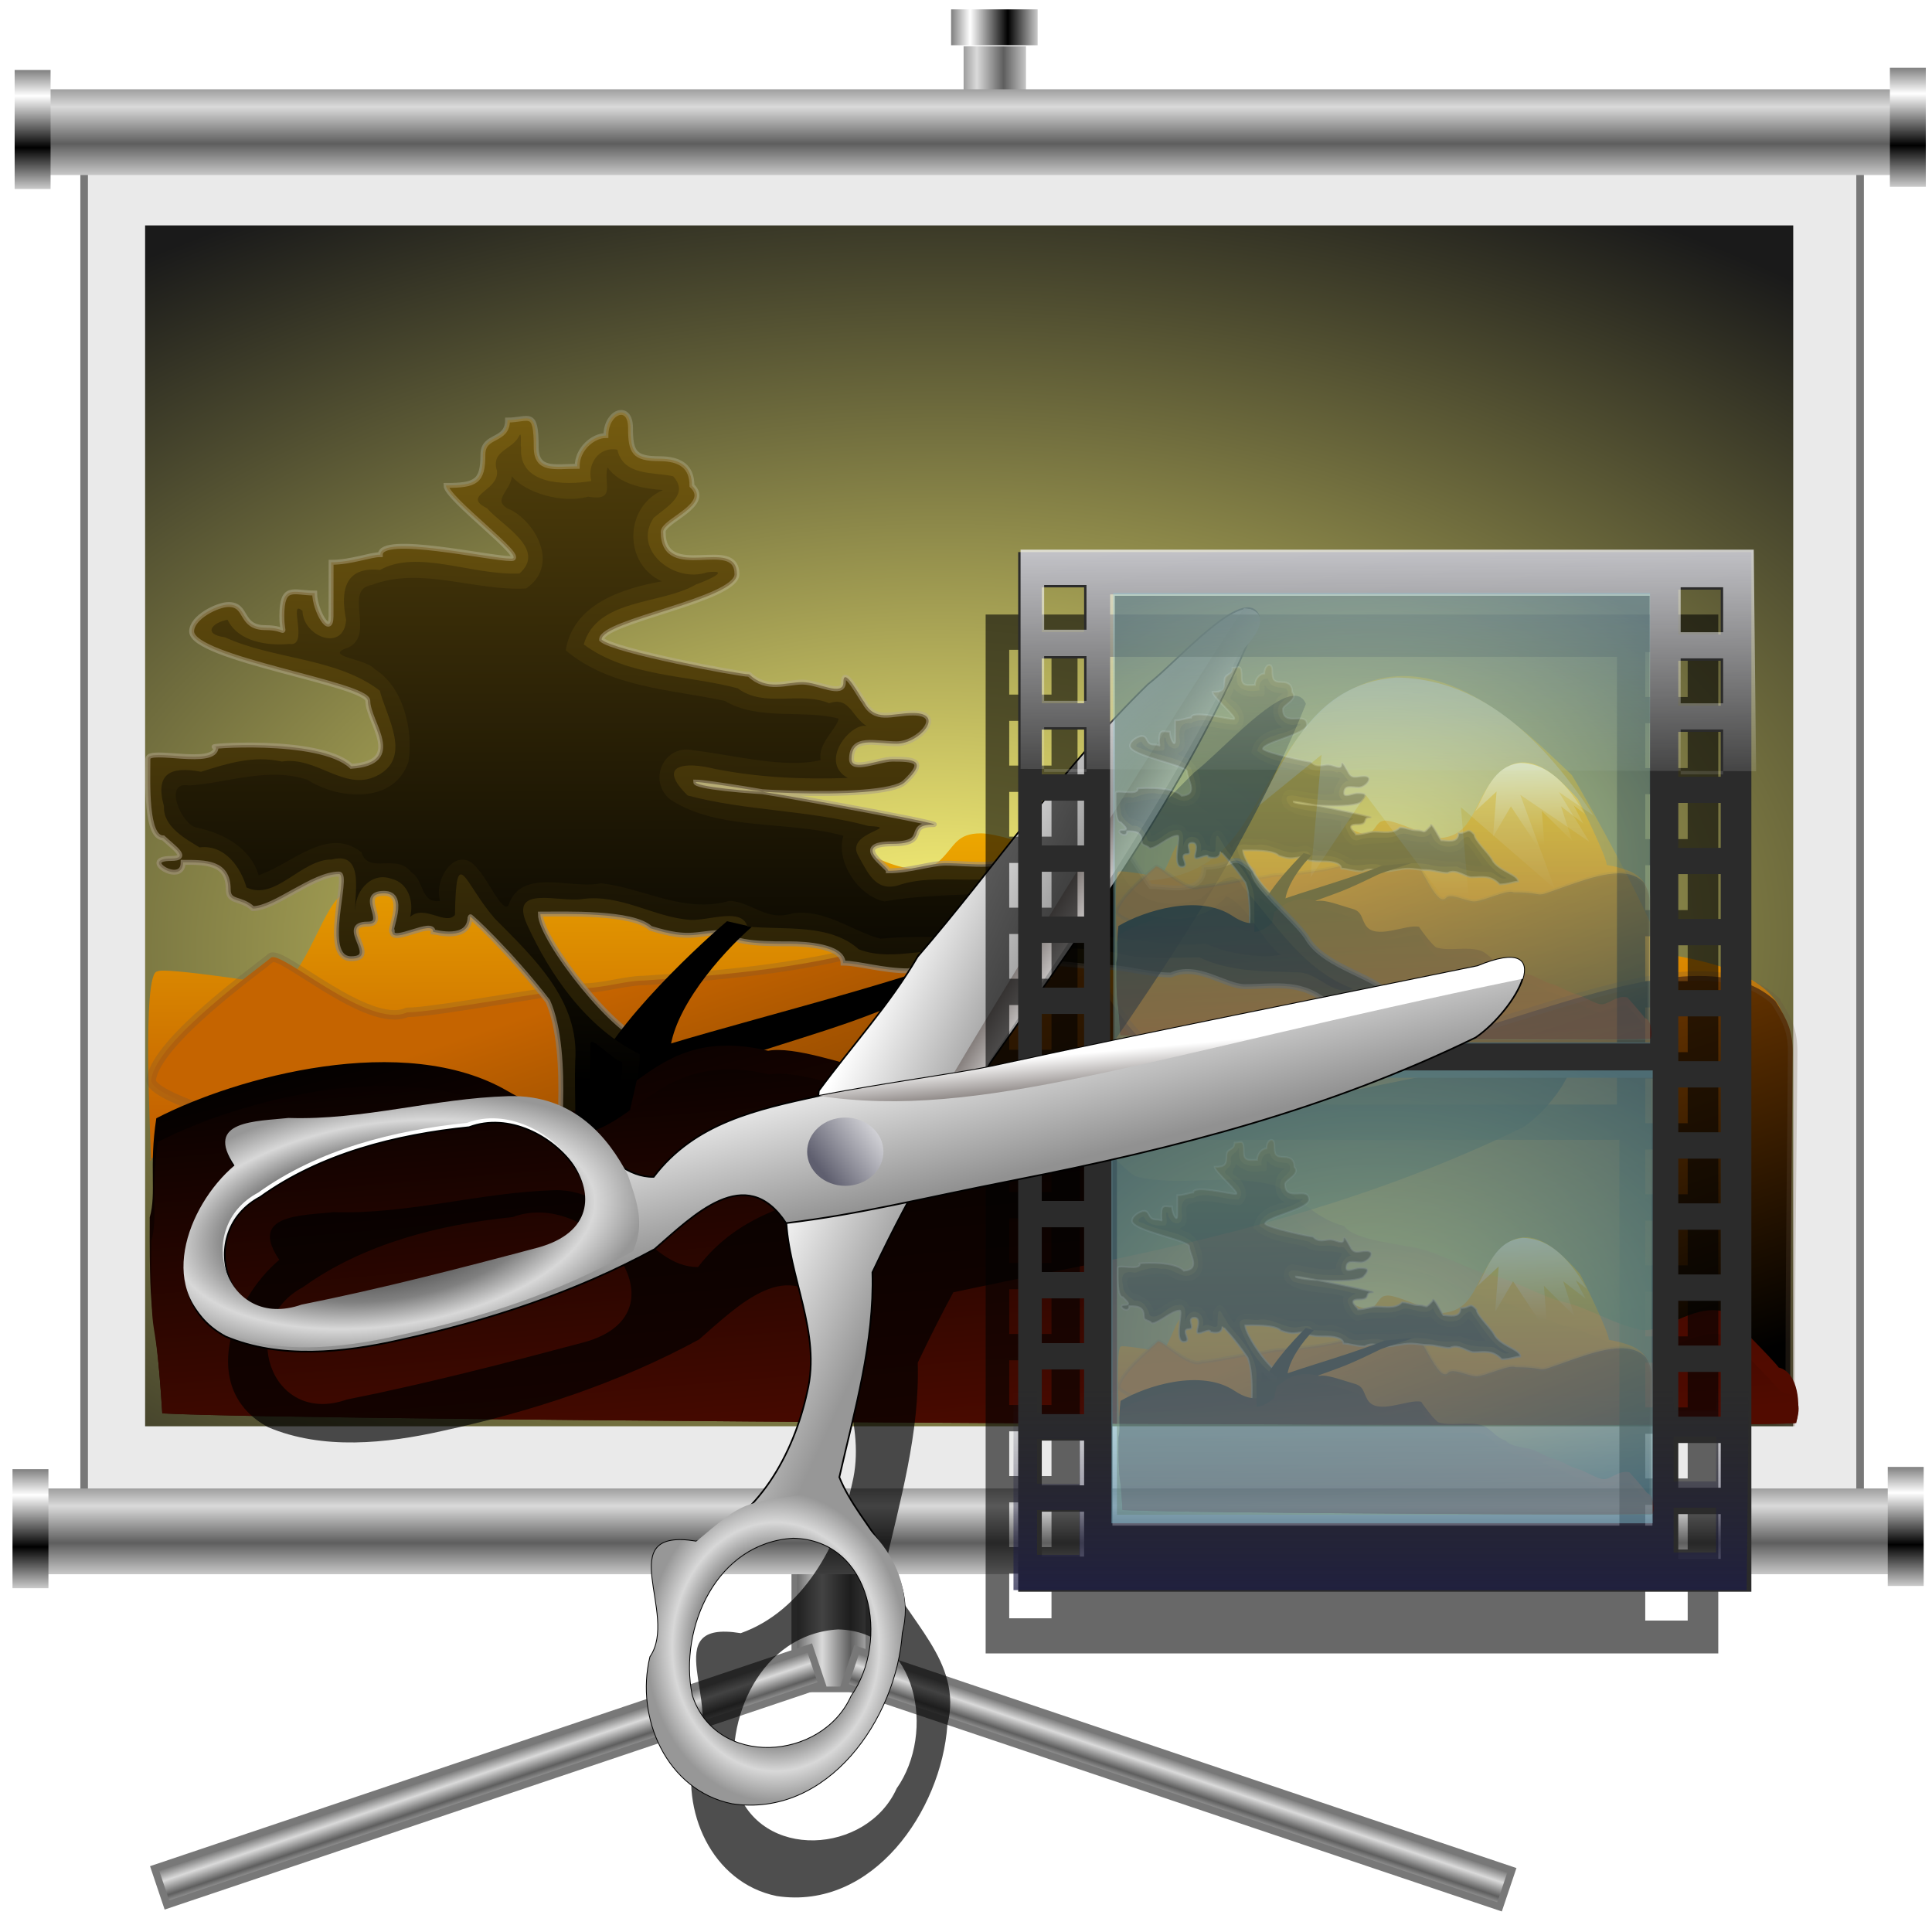 <?xml version="1.0" encoding="UTF-8" standalone="no"?>
<!-- Created with Inkscape (http://www.inkscape.org/) -->
<svg xmlns:dc="http://purl.org/dc/elements/1.1/" xmlns:cc="http://creativecommons.org/ns#" xmlns:rdf="http://www.w3.org/1999/02/22-rdf-syntax-ns#" xmlns:svg="http://www.w3.org/2000/svg" xmlns="http://www.w3.org/2000/svg" xmlns:xlink="http://www.w3.org/1999/xlink" xmlns:sodipodi="http://sodipodi.sourceforge.net/DTD/sodipodi-0.dtd" xmlns:inkscape="http://www.inkscape.org/namespaces/inkscape" width="255" height="255" viewBox="0 0 67.469 67.469" version="1.1" id="svg8" inkscape:version="0.92.5 (2060ec1f9f, 2020-04-08)" sodipodi:docname="kino.svg">
 <defs id="defs2">
  <linearGradient id="linearGradient1151" inkscape:collect="always">
   <stop id="stop1147" stop-color="#919191" stop-opacity="1"/>
   <stop id="stop1149" offset="1" stop-color="#ffffff" stop-opacity="1"/>
  </linearGradient>
  <linearGradient id="linearGradient1121" inkscape:collect="always">
   <stop id="stop1117" stop-color="#000000" stop-opacity="1"/>
   <stop offset="0.597" id="stop1125" stop-color="#808080" stop-opacity="1"/>
   <stop offset="0.802" id="stop1123" stop-color="#d8d8d8" stop-opacity="1"/>
   <stop id="stop1119" offset="1" stop-color="#979797" stop-opacity="1"/>
  </linearGradient>
  <linearGradient inkscape:collect="always" id="linearGradient1173">
   <stop id="stop1169" stop-color="#ffffff" stop-opacity="1"/>
   <stop offset="1" id="stop1171" stop-color="#979797" stop-opacity="1"/>
  </linearGradient>
  <clipPath clipPathUnits="userSpaceOnUse" id="clipPath2059">
   <path d="m -10.1,231.685 c 3.559,2.506 4.832,-0.585 2.965,-3.064 -3.182,-4.225 -6.444,-9.84 -12.355,-15.913 -2.595,-2.669 -11.861,-7.808 -11.861,-7.808 0,0 -0.115,-2.188 -0.099,-3.064 0.011,-0.582 -0.566,-0.564 -0.89,-0.297 -0.782,0.645 -2.471,2.57 -2.471,2.57 l -1.68,-0.099 -1.087,-1.581 c -0.297,-0.411 -0.636,-0.346 -0.89,0 -0.545,1.85 -0.879,3.885 -3.459,3.954 l 4.448,3.954 c 7.766,1.553 15.579,5.585 20.262,14.332 0,0 4.526,5.194 7.116,7.018 z" id="path2061" sodipodi:nodetypes="csscsscccccccs" inkscape:connector-curvature="0" stroke-dasharray="none" stroke-opacity="1" fill="#ffffff" fill-rule="evenodd" stroke="none" stroke-linejoin="miter" fill-opacity="1" stroke-linecap="butt" stroke-width="0.048" stroke-miterlimit="4"/>
  </clipPath>
  <clipPath id="clipPath2059-5" clipPathUnits="userSpaceOnUse">
   <path stroke-miterlimit="4" stroke-width="0.048" stroke-linecap="butt" fill-opacity="1" stroke-linejoin="miter" stroke="none" fill-rule="evenodd" fill="#ffffff" stroke-opacity="1" stroke-dasharray="none" inkscape:connector-curvature="0" sodipodi:nodetypes="csscsscccccccs" id="path2061-3" d="m -10.1,231.685 c 3.559,2.506 4.832,-0.585 2.965,-3.064 -3.182,-4.225 -6.444,-9.84 -12.355,-15.913 -2.595,-2.669 -11.861,-7.808 -11.861,-7.808 0,0 -0.115,-2.188 -0.099,-3.064 0.011,-0.582 -0.566,-0.564 -0.89,-0.297 -0.782,0.645 -2.471,2.57 -2.471,2.57 l -1.68,-0.099 -1.087,-1.581 c -0.297,-0.411 -0.636,-0.346 -0.89,0 -0.545,1.85 -0.879,3.885 -3.459,3.954 l 4.448,3.954 c 7.766,1.553 15.579,5.585 20.262,14.332 0,0 4.526,5.194 7.116,7.018 z"/>
  </clipPath>
  <clipPath id="clipPath">
   <path fill-opacity="0.95" stroke="none" fill="#1b1b1b" sodipodi:nodetypes="csssscc" inkscape:connector-curvature="0" id="rect5264" d="m -515.73,435.564 v 5.838 c 0,9.743 -7.844,17.587 -17.587,17.587 h -135.051 c -9.743,0 -17.587,-7.844 -17.587,-17.587 v -5.838 z"/>
  </clipPath>
  <clipPath clipPathUnits="userSpaceOnUse" id="clipPath2059-7">
   <path d="m -10.1,231.685 c 3.559,2.506 4.832,-0.585 2.965,-3.064 -3.182,-4.225 -6.444,-9.84 -12.355,-15.913 -2.595,-2.669 -11.861,-7.808 -11.861,-7.808 0,0 -0.115,-2.188 -0.099,-3.064 0.011,-0.582 -0.566,-0.564 -0.89,-0.297 -0.782,0.645 -2.471,2.57 -2.471,2.57 l -1.68,-0.099 -1.087,-1.581 c -0.297,-0.411 -0.636,-0.346 -0.89,0 -0.545,1.85 -0.879,3.885 -3.459,3.954 l 4.448,3.954 c 7.766,1.553 15.579,5.585 20.262,14.332 0,0 4.526,5.194 7.116,7.018 z" id="path2061-5" sodipodi:nodetypes="csscsscccccccs" inkscape:connector-curvature="0" stroke-dasharray="none" stroke-opacity="1" fill="#ffffff" fill-rule="evenodd" stroke="none" stroke-linejoin="miter" fill-opacity="1" stroke-linecap="butt" stroke-width="0.048" stroke-miterlimit="4"/>
  </clipPath>
  <clipPath clipPathUnits="userSpaceOnUse" id="clipPath1162">
   <path stroke-miterlimit="4" stroke-width="0.071" stroke-linecap="round" fill-opacity="0.347" stroke-linejoin="round" stroke="none" fill="#000000" stroke-opacity="1" stroke-dasharray="none" inkscape:connector-curvature="0" d="m -65.65,239.846 c -9.358,0 -16.952,7.594 -16.952,16.952 0,9.358 7.594,16.941 16.952,16.941 0.292,0 0.579,-0.008 0.868,-0.022 2.123,-0.108 4.148,-0.606 5.995,-1.424 l 2.67,3.971 c -0.226,0.495 -0.245,0.964 -0.011,1.313 l 15.673,23.326 c 0.495,0.737 1.944,0.632 3.248,-0.245 1.304,-0.876 1.964,-2.177 1.468,-2.914 L -51.423,274.417 c -0.233,-0.347 -0.683,-0.499 -1.224,-0.478 l -2.558,-3.804 c 3.96,-3.1 6.507,-7.92 6.507,-13.337 0,-9.358 -7.594,-16.952 -16.952,-16.952 z m 0,2.581 c 7.929,0 14.371,6.442 14.371,14.371 0,7.929 -6.442,14.36 -14.371,14.36 -7.929,0 -14.349,-6.431 -14.349,-14.36 0,-0.248 -0.001,-0.489 0.011,-0.734 0.384,-7.586 6.657,-13.637 14.338,-13.637 z" id="path1164"/>
  </clipPath>
  <linearGradient id="linearGradient3665">
   <stop id="stop3667" stop-color="#685440" stop-opacity="1"/>
   <stop id="stop3669" offset="1" stop-color="#dad2b6" stop-opacity="0.246"/>
  </linearGradient>
  <linearGradient id="linearGradient3649" inkscape:collect="always">
   <stop id="stop3651" stop-color="#ffffff" stop-opacity="1"/>
   <stop id="stop3653" offset="1" stop-color="#ffffff" stop-opacity="0"/>
  </linearGradient>
  <linearGradient id="linearGradient1933">
   <stop id="stop1935" stop-color="#dadada" stop-opacity="1"/>
   <stop id="stop1937" offset="1" stop-color="#5e5e5e" stop-opacity="1"/>
  </linearGradient>
  <linearGradient id="linearGradient2834" inkscape:collect="always">
   <stop id="stop2836" stop-color="black" stop-opacity="1"/>
   <stop id="stop2838" offset="1" stop-color="#775d10" stop-opacity="1"/>
  </linearGradient>
  <linearGradient id="linearGradient2826">
   <stop id="stop2828" stop-color="#fff779" stop-opacity="1"/>
   <stop id="stop2830" offset="1" stop-color="#1a1a1a" stop-opacity="1"/>
  </linearGradient>
  <linearGradient id="linearGradient661">
   <stop id="stop662" stop-color="#000000" stop-opacity="1"/>
   <stop offset="1" id="stop663" stop-color="#510b00" stop-opacity="1"/>
  </linearGradient>
  <linearGradient id="linearGradient642">
   <stop id="stop643" stop-color="#c56400" stop-opacity="1"/>
   <stop offset="1" id="stop644" stop-color="#ffc700" stop-opacity="1"/>
  </linearGradient>
  <linearGradient id="linearGradient573">
   <stop id="stop574" stop-color="#c56400" stop-opacity="1"/>
   <stop offset="1" id="stop575" stop-color="#000000" stop-opacity="1"/>
  </linearGradient>
  <linearGradient inkscape:collect="always" id="linearGradient3387">
   <stop id="stop3389" stop-color="#000000" stop-opacity="1"/>
   <stop offset="1" id="stop3391" stop-color="#ffffff" stop-opacity="1"/>
  </linearGradient>
  <linearGradient y2="1102.56" x2="-88.95" y1="932.29" x1="-248.66" gradientTransform="matrix(0.861,9.022264e-4,-3.6735925e-4,0.309,49.308,-148.325)" gradientUnits="userSpaceOnUse" id="linearGradient3635" xlink:href="#linearGradient573" inkscape:collect="always"/>
  <linearGradient gradientUnits="userSpaceOnUse" y2="130.04" x2="-63.66" y1="95.11" x1="-64.936" id="linearGradient3655" xlink:href="#linearGradient3649" inkscape:collect="always"/>
  <linearGradient gradientTransform="matrix(0.533,5.5783253e-4,-5.9415936e-4,0.5,-50.886,-127.927)" y2="381.56" x2="-235.03" y1="619.83" x1="-235.14" gradientUnits="userSpaceOnUse" id="linearGradient3674" xlink:href="#linearGradient2834" inkscape:collect="always"/>
  <linearGradient gradientTransform="matrix(0.533,5.5783253e-4,-5.9415936e-4,0.5,-50.886,-127.927)" y2="383.14" x2="-209.91" y1="627.23" x1="-211.19" gradientUnits="userSpaceOnUse" id="linearGradient3676" xlink:href="#linearGradient3665" inkscape:collect="always"/>
  <linearGradient y2="348.46" x2="-235.75" y1="563.1" x1="-240.33" gradientTransform="matrix(0.533,5.5783253e-4,-5.9415936e-4,0.5,-50.886,-127.927)" gradientUnits="userSpaceOnUse" id="linearGradient3686" xlink:href="#linearGradient2834" inkscape:collect="always"/>
  <linearGradient y2="313.77" x2="-242.59" y1="551.83" x1="-241.91" gradientTransform="matrix(0.533,5.5783253e-4,-5.9415936e-4,0.5,-50.886,-127.927)" gradientUnits="userSpaceOnUse" id="linearGradient3696" xlink:href="#linearGradient2834" inkscape:collect="always"/>
  <radialGradient r="108.59" fy="141.1" fx="-127.48" cy="141.1" cx="-127.48" gradientTransform="matrix(1.682,-0.018,0.011,1.018,85.396,-10.607)" gradientUnits="userSpaceOnUse" id="radialGradient3715" xlink:href="#linearGradient2826" inkscape:collect="always"/>
  <linearGradient y2="1175.06" x2="-151.78" y1="1431" x1="-146.36" gradientTransform="matrix(1.246,0.001,-2.5408152e-4,0.214,49.308,-148.325)" gradientUnits="userSpaceOnUse" id="linearGradient3717" xlink:href="#linearGradient642" inkscape:collect="always"/>
  <linearGradient y2="1262.47" x2="-83.6" y1="1080.28" x1="-254.48" gradientTransform="matrix(0.981,0.001,-3.2262558e-4,0.272,49.308,-148.325)" gradientUnits="userSpaceOnUse" id="linearGradient3725" xlink:href="#linearGradient661" inkscape:collect="always"/>
  <linearGradient y2="1295.04" x2="-156.37" y1="1074.79" x1="-224.26" gradientTransform="matrix(0.981,0.001,-3.2262558e-4,0.272,49.308,-148.325)" gradientUnits="userSpaceOnUse" id="linearGradient3733" xlink:href="#linearGradient661" inkscape:collect="always"/>
  <linearGradient spreadMethod="reflect" y2="36.902" x2="135.5" y1="31.915" x1="135.5" gradientTransform="matrix(1.081,0,0,0.973,-8.928,-5.475)" gradientUnits="userSpaceOnUse" id="linearGradient3237" xlink:href="#linearGradient1933" inkscape:collect="always"/>
  <linearGradient spreadMethod="reflect" gradientUnits="userSpaceOnUse" y2="24.12" x2="3.847" y1="30.953" x1="3.847" id="linearGradient4015" xlink:href="#linearGradient3387" inkscape:collect="always"/>
  <linearGradient gradientTransform="translate(247.121,-0.296)" y2="24.12" x2="3.847" y1="30.953" x1="3.847" spreadMethod="reflect" gradientUnits="userSpaceOnUse" id="linearGradient4019" xlink:href="#linearGradient3387" inkscape:collect="always"/>
  <linearGradient gradientTransform="matrix(0.265,0,0,0.265,-5.463,228.696)" spreadMethod="reflect" gradientUnits="userSpaceOnUse" y2="211.79" x2="132.68" y1="211.79" x1="128.96" id="linearGradient4056" xlink:href="#linearGradient1933" inkscape:collect="always"/>
  <linearGradient gradientTransform="matrix(0.138,0,0,0.824,263.816,-97.46)" y2="211.79" x2="132.68" y1="211.79" x1="128.96" spreadMethod="reflect" gradientUnits="userSpaceOnUse" id="linearGradient4060" xlink:href="#linearGradient1933" inkscape:collect="always"/>
  <linearGradient y2="211.79" x2="132.68" y1="211.79" x1="128.96" spreadMethod="reflect" gradientTransform="matrix(0.138,0,0,0.824,245.264,-42.345)" gradientUnits="userSpaceOnUse" id="linearGradient4064" xlink:href="#linearGradient1933" inkscape:collect="always"/>
  <linearGradient inkscape:collect="always" xlink:href="#linearGradient1933" id="linearGradient1530" gradientUnits="userSpaceOnUse" gradientTransform="matrix(1.081,0,0,0.973,-8.928,-5.475)" x1="135.5" y1="31.915" x2="135.5" y2="36.902" spreadMethod="reflect"/>
  <linearGradient inkscape:collect="always" xlink:href="#linearGradient3387" id="linearGradient1532" gradientUnits="userSpaceOnUse" x1="3.847" y1="30.953" x2="3.847" y2="24.12" spreadMethod="reflect"/>
  <linearGradient inkscape:collect="always" xlink:href="#linearGradient3387" id="linearGradient1534" gradientUnits="userSpaceOnUse" gradientTransform="translate(247.121,-0.296)" x1="3.847" y1="30.953" x2="3.847" y2="24.12" spreadMethod="reflect"/>
  <linearGradient inkscape:collect="always" id="linearGradient3159-2">
   <stop id="stop3161" stop-color="#1f1e34" stop-opacity="0"/>
   <stop offset="1" id="stop3163" stop-color="#1c1c47" stop-opacity="1"/>
  </linearGradient>
  <linearGradient id="linearGradient3147" inkscape:collect="always">
   <stop id="stop3149" stop-color="#ffffff" stop-opacity="0"/>
   <stop id="stop3151" offset="1" stop-color="#f8f8ff" stop-opacity="1"/>
  </linearGradient>
  <linearGradient gradientTransform="matrix(0.17,0,0,0.17,38.309,244.494)" gradientUnits="userSpaceOnUse" y2="13.08" x2="299.07" y1="71.68" x1="299.52" id="linearGradient3153-9" xlink:href="#linearGradient3147" inkscape:collect="always"/>
  <linearGradient y2="13.08" x2="299.07" y1="57.941" x1="299.07" gradientTransform="matrix(0.17,0,0,-0.17,38.062,286.43)" gradientUnits="userSpaceOnUse" id="linearGradient3157" xlink:href="#linearGradient3159-2" inkscape:collect="always"/>
  <linearGradient id="linearGradient2852" inkscape:collect="always">
   <stop id="stop2854" stop-color="#5f5f6f" stop-opacity="1"/>
   <stop id="stop2856" offset="1" stop-color="white" stop-opacity="1"/>
  </linearGradient>
  <linearGradient inkscape:collect="always" id="linearGradient2840">
   <stop id="stop2842" stop-color="#564d4a" stop-opacity="1"/>
   <stop offset="1" id="stop2844" stop-color="white" stop-opacity="1"/>
  </linearGradient>
  <linearGradient gradientUnits="userSpaceOnUse" y2="181.57" x2="223.35" y1="226.56" x1="162.29" id="linearGradient2858" xlink:href="#linearGradient2852" inkscape:collect="always" gradientTransform="matrix(0.044,0,0,0.044,21.107,259.867)"/>
  <linearGradient gradientTransform="matrix(0.057,0,0,0.057,5.774,247.158)" y2="343.66" x2="478.24" y1="374.55" x1="481.06" gradientUnits="userSpaceOnUse" id="linearGradient2417" xlink:href="#linearGradient2840" inkscape:collect="always"/>
  <linearGradient gradientTransform="matrix(0.057,0,0,0.057,5.774,247.158)" y2="319.86" x2="466.18" y1="417.8" x1="490.54" gradientUnits="userSpaceOnUse" id="linearGradient2420" xlink:href="#linearGradient1151" inkscape:collect="always"/>
  <linearGradient y2="326.82" x2="473.13" y1="374.55" x1="481.06" gradientTransform="matrix(0.022,-0.053,-0.053,-0.022,40.927,301.914)" gradientUnits="userSpaceOnUse" id="linearGradient2423" xlink:href="#linearGradient2840" inkscape:collect="always"/>
  <linearGradient gradientTransform="matrix(0.057,0,0,0.057,5.774,247.158)" y2="364.56" x2="499.08" y1="327.86" x1="419.26" gradientUnits="userSpaceOnUse" id="linearGradient2426" xlink:href="#linearGradient1173" inkscape:collect="always"/>
  <filter inkscape:collect="always" id="filter2029" x="-0.011" width="1.023" y="-0.013" height="1.025" color-interpolation-filters="sRGB">
   <feGaussianBlur inkscape:collect="always" id="feGaussianBlur2031"/>
  </filter>
  <filter inkscape:collect="always" id="filter2068" x="-0.015" width="1.029" y="-0.001" height="1.02" color-interpolation-filters="sRGB">
   <feGaussianBlur inkscape:collect="always" stdDeviation="0.91" id="feGaussianBlur2070"/>
  </filter>
  <radialGradient inkscape:collect="always" xlink:href="#linearGradient2826" id="radialGradient1256" gradientUnits="userSpaceOnUse" gradientTransform="matrix(1.682,-0.018,0.011,1.018,85.396,-10.607)" cx="-127.48" cy="141.1" fx="-127.48" fy="141.1" r="108.59"/>
  <linearGradient inkscape:collect="always" xlink:href="#linearGradient642" id="linearGradient1258" gradientUnits="userSpaceOnUse" gradientTransform="matrix(1.246,0.001,-2.5408152e-4,0.214,49.308,-148.325)" x1="-146.36" y1="1431" x2="-151.78" y2="1175.06"/>
  <linearGradient inkscape:collect="always" xlink:href="#linearGradient573" id="linearGradient1260" gradientUnits="userSpaceOnUse" gradientTransform="matrix(0.861,9.022264e-4,-3.6735925e-4,0.309,49.308,-148.325)" x1="-248.66" y1="932.29" x2="-88.95" y2="1102.56"/>
  <linearGradient inkscape:collect="always" xlink:href="#linearGradient2834" id="linearGradient1262" gradientUnits="userSpaceOnUse" gradientTransform="matrix(0.533,5.5783253e-4,-5.9415936e-4,0.5,-50.886,-127.927)" x1="-235.14" y1="619.83" x2="-235.03" y2="381.56"/>
  <linearGradient inkscape:collect="always" xlink:href="#linearGradient3665" id="linearGradient1264" gradientUnits="userSpaceOnUse" gradientTransform="matrix(0.533,5.5783253e-4,-5.9415936e-4,0.5,-50.886,-127.927)" x1="-211.19" y1="627.23" x2="-209.91" y2="383.14"/>
  <linearGradient inkscape:collect="always" xlink:href="#linearGradient661" id="linearGradient1266" gradientUnits="userSpaceOnUse" gradientTransform="matrix(0.981,0.001,-3.2262558e-4,0.272,49.308,-148.325)" x1="-254.48" y1="1080.28" x2="-83.6" y2="1262.47"/>
  <linearGradient inkscape:collect="always" xlink:href="#linearGradient3649" id="linearGradient1268" gradientUnits="userSpaceOnUse" x1="-64.936" y1="95.11" x2="-63.66" y2="130.04"/>
  <linearGradient inkscape:collect="always" xlink:href="#linearGradient2834" id="linearGradient1270" gradientUnits="userSpaceOnUse" gradientTransform="matrix(0.533,5.5783253e-4,-5.9415936e-4,0.5,-50.886,-127.927)" x1="-240.33" y1="563.1" x2="-235.75" y2="348.46"/>
  <linearGradient inkscape:collect="always" xlink:href="#linearGradient2834" id="linearGradient1272" gradientUnits="userSpaceOnUse" gradientTransform="matrix(0.533,5.5783253e-4,-5.9415936e-4,0.5,-50.886,-127.927)" x1="-241.91" y1="551.83" x2="-242.59" y2="313.77"/>
  <linearGradient inkscape:collect="always" xlink:href="#linearGradient661" id="linearGradient1274" gradientUnits="userSpaceOnUse" gradientTransform="matrix(0.981,0.001,-3.2262558e-4,0.272,49.308,-148.325)" x1="-224.26" y1="1074.79" x2="-156.37" y2="1295.04"/>
  <radialGradient inkscape:collect="always" xlink:href="#linearGradient2826" id="radialGradient1300" gradientUnits="userSpaceOnUse" gradientTransform="matrix(1.682,-0.018,0.011,1.018,85.396,-10.607)" cx="-127.48" cy="141.1" fx="-127.48" fy="141.1" r="108.59"/>
  <linearGradient inkscape:collect="always" xlink:href="#linearGradient642" id="linearGradient1302" gradientUnits="userSpaceOnUse" gradientTransform="matrix(1.246,0.001,-2.5408152e-4,0.214,49.308,-148.325)" x1="-146.36" y1="1431" x2="-151.78" y2="1175.06"/>
  <linearGradient inkscape:collect="always" xlink:href="#linearGradient573" id="linearGradient1304" gradientUnits="userSpaceOnUse" gradientTransform="matrix(0.861,9.022264e-4,-3.6735925e-4,0.309,49.308,-148.325)" x1="-248.66" y1="932.29" x2="-88.95" y2="1102.56"/>
  <linearGradient inkscape:collect="always" xlink:href="#linearGradient2834" id="linearGradient1306" gradientUnits="userSpaceOnUse" gradientTransform="matrix(0.533,5.5783253e-4,-5.9415936e-4,0.5,-50.886,-127.927)" x1="-235.14" y1="619.83" x2="-235.03" y2="381.56"/>
  <linearGradient inkscape:collect="always" xlink:href="#linearGradient3665" id="linearGradient1308" gradientUnits="userSpaceOnUse" gradientTransform="matrix(0.533,5.5783253e-4,-5.9415936e-4,0.5,-50.886,-127.927)" x1="-211.19" y1="627.23" x2="-209.91" y2="383.14"/>
  <linearGradient inkscape:collect="always" xlink:href="#linearGradient661" id="linearGradient1310" gradientUnits="userSpaceOnUse" gradientTransform="matrix(0.981,0.001,-3.2262558e-4,0.272,49.308,-148.325)" x1="-254.48" y1="1080.28" x2="-83.6" y2="1262.47"/>
  <linearGradient inkscape:collect="always" xlink:href="#linearGradient3649" id="linearGradient1312" gradientUnits="userSpaceOnUse" x1="-64.936" y1="95.11" x2="-63.66" y2="130.04"/>
  <linearGradient inkscape:collect="always" xlink:href="#linearGradient2834" id="linearGradient1314" gradientUnits="userSpaceOnUse" gradientTransform="matrix(0.533,5.5783253e-4,-5.9415936e-4,0.5,-50.886,-127.927)" x1="-240.33" y1="563.1" x2="-235.75" y2="348.46"/>
  <linearGradient inkscape:collect="always" xlink:href="#linearGradient2834" id="linearGradient1316" gradientUnits="userSpaceOnUse" gradientTransform="matrix(0.533,5.5783253e-4,-5.9415936e-4,0.5,-50.886,-127.927)" x1="-241.91" y1="551.83" x2="-242.59" y2="313.77"/>
  <linearGradient inkscape:collect="always" xlink:href="#linearGradient661" id="linearGradient1318" gradientUnits="userSpaceOnUse" gradientTransform="matrix(0.981,0.001,-3.2262558e-4,0.272,49.308,-148.325)" x1="-224.26" y1="1074.79" x2="-156.37" y2="1295.04"/>
  <linearGradient inkscape:collect="always" xlink:href="#linearGradient1933" id="linearGradient1098" gradientUnits="userSpaceOnUse" gradientTransform="matrix(0.286,0,0,0.258,-299.484,-22.855)" x1="135.5" y1="31.915" x2="135.5" y2="36.902" spreadMethod="reflect"/>
  <linearGradient inkscape:collect="always" xlink:href="#linearGradient3387" id="linearGradient1102" gradientUnits="userSpaceOnUse" gradientTransform="matrix(0.265,0,0,0.265,-231.587,-21.334)" x1="3.847" y1="30.953" x2="3.847" y2="24.12" spreadMethod="reflect"/>
  <radialGradient inkscape:collect="always" xlink:href="#linearGradient1121" id="radialGradient1115" cx="-48.658" cy="271.89" fx="-48.658" fy="271.89" r="7.985" gradientTransform="matrix(1.142,-0.16,0.077,0.548,48.078,115.509)" gradientUnits="userSpaceOnUse"/>
  <radialGradient inkscape:collect="always" xlink:href="#linearGradient1121" id="radialGradient1139" cx="-30.726" cy="282.54" fx="-30.726" fy="282.54" r="4.509" gradientTransform="matrix(1,0,0,1.201,57.82,-52.29)" gradientUnits="userSpaceOnUse"/>
 </defs>
 <sodipodi:namedview id="base" pagecolor="#ff0000" bordercolor="#666666" borderopacity="1.0" inkscape:pageopacity="0" inkscape:pageshadow="2" inkscape:zoom="3.5098039" inkscape:cx="127.5" inkscape:cy="127.5" inkscape:document-units="px" inkscape:current-layer="layer1" showgrid="false" inkscape:snap-to-guides="false" inkscape:snap-grids="false" inkscape:snap-others="false" inkscape:object-nodes="false" inkscape:snap-nodes="false" inkscape:snap-global="false" inkscape:window-width="1920" inkscape:window-height="1056" inkscape:window-x="0" inkscape:window-y="0" inkscape:window-maximized="1" units="px" showguides="false"/>
 <g inkscape:label="Layer 1" inkscape:groupmode="layer" id="layer1" transform="translate(0,-229.531)">
  <g id="g1109" transform="matrix(0.728,0,0,1,44.756,0.151)">
   <rect transform="rotate(-90)" id="rect1090" width="11.193" height="2.991" x="-242.19" y="-15.254" fill="url(#linearGradient1098)" stroke="none" fill-opacity="1" stroke-width="0.265"/>
   <rect transform="rotate(-90)" y="-15.853" x="-230.96" height="4.15" width="1.253" id="rect1094" fill="url(#linearGradient1102)" stroke="none" fill-opacity="1" stroke-width="0.265"/>
  </g>
  <rect id="rect4048" width="2.584" height="7.748" x="27.739" y="280.78" stroke-dasharray="none" stroke-opacity="1" fill="url(#linearGradient4056)" stroke="#787878" fill-opacity="1" stroke-width="0.198" stroke-miterlimit="4"/>
  <rect id="rect4040" width="62.02" height="47.687" x="2.938" y="234.55" stroke-opacity="1" fill="#eaeaea" stroke="#787878" fill-opacity="1" stroke-width="0.265"/>
  <g id="g3702" transform="matrix(0.265,0,0,0.265,66.346,226.612)">
   <rect y="40.72" x="-231.24" height="158.25" width="217.19" id="rect2824" fill="url(#radialGradient3715)" fill-opacity="1"/>
   <path inkscape:connector-curvature="0" d="m -43.25,113.126 c -6.803,-6.401 -21.595,-21.982 -35.109,-6.123 -8.441,10.25 -7.996,20.173 -23.137,20.157 -2.431,-1.144 -16.079,-6.323 -19.571,-6.326 -3.304,-0.003 -3.457,1.718 -5.407,3.545 -4.208,3.942 -12.678,-3.564 -16.743,-3.568 -0.997,0.934 -5.952,4.559 -7.029,4.558 -4.64,-0.005 -8.609,-2.545 -13.503,-2.55 -2.771,-0.003 -5.168,2.531 -8.647,2.527 -10.688,0.137 -21.608,2.855 -32.419,3.517 -2.631,-0.003 -5.419,11.907 -9.067,11.904 -0.07,-7e-5 -15.054,-2.376 -15.739,-1.734 -2.1,-0.002 -0.838,22.92 -0.84,24.892 -2.776,-0.003 30.198,-11.086 51.124,-4.513 13.725,1.856 26.456,-12.742 39.871,-12.728 18.816,0.02 36.246,4.833 55.332,4.853 5.042,0.005 12.202,-3.796 17.245,-3.791 3.782,0.004 7.563,0.008 11.345,0.012 2.18,0.002 39.369,2.123 40.788,0.794 -0.054,-5.984 -3.261,-9.848 -16.717,-11.914 0.003,-2.719 -10.118,-20.909 -11.776,-23.51 z" id="path2882" sodipodi:nodetypes="ccccccccccccccccccccc" fill="url(#linearGradient3717)" fill-rule="evenodd" stroke="none" fill-opacity="1"/>
   <path inkscape:connector-curvature="0" d="m -16.408,142.919 c -6.803,-6.401 -20.627,-2.141 -32.689,1.62 -14.248,4.442 -5.092,1.86 -20.233,1.844 -2.431,-1.144 -12.445,3.242 -15.938,3.239 -3.304,-0.003 -9.511,-3.083 -11.461,-1.257 -4.208,3.942 -11.226,-15.178 -15.292,-15.182 -0.997,0.934 -5.952,4.559 -7.029,4.558 -4.64,-0.005 -8.609,-2.545 -13.503,-2.55 -10.526,3.262 -21.81,4.311 -32.961,5.038 -2.368,-0.002 -5.293,1.009 -8.105,1.006 -2.631,-0.003 -19.453,3.197 -23.101,3.193 -5.12,2.299 -16.688,-8.342 -17.944,-7.199 -1.256,1.143 -15.164,10.938 -15.78,16.114 -0.479,8.974 204.535,44.486 216.022,44.964 -0.112,-13.644 0.294,-44.575 0.299,-48.641 0.003,-2.719 -0.628,-4.142 -2.286,-6.743 z" id="path2260" sodipodi:nodetypes="cccccccccccscccc" stroke-opacity="0.232" fill="url(#linearGradient3635)" fill-rule="evenodd" stroke="#685440" stroke-linejoin="miter" fill-opacity="1" stroke-linecap="butt" stroke-width="1.25"/>
   <path inkscape:connector-curvature="0" sodipodi:nodetypes="ccccccccccccccccccccccccccccccccccccccccccccccccccccccccccccccccccccccccccccccccc" id="path1003" d="m -187.933,178.966 c 4.158,0.004 10.815,-8.259 10.819,-12.162 0.003,-2.504 2.036,-16.885 -1.052,-23.84 -5.239,-6.746 -10.251,-11.27 -10.251,-11.17 -0.004,3.387 -4.67,2.024 -4.865,2.024 0.002,-1.691 -5.404,1.685 -5.402,-0.006 -0.577,-6e-4 2.068,-5.07 -1.074,-5.073 -3.653,-0.004 0.735,4.059 -2.166,4.055 -4.024,-0.004 1.775,4.567 -2.166,4.563 -4.11,-0.004 -0.186,-11.159 -1.607,-11.16 -3.418,-0.004 -8.471,4.556 -11.351,4.553 -1.582,-1.489 -3.241,-0.697 -3.238,-2.539 0.004,-3.616 -3.044,-3.554 -5.939,-3.557 -0.004,3.203 -5.939,-0.513 -1.62,-0.509 2.547,0.003 0.375,-1.409 -1.006,-2.709 -2.324,-0.002 -2.022,-7.2 -2.018,-10.438 0.002,-1.502 8.982,1.175 8.985,-1.556 -2.548,-0.003 13.614,-1.408 17.825,2.555 7.172,-0.5 2.168,-5.784 2.171,-8.62 0.003,-2.235 -23.224,-5.582 -23.22,-9.154 0.002,-1.881 3.434,-3.547 4.866,-3.545 2.598,0.003 1.422,3.045 4.859,3.048 3.176,0.003 2.159,1.491 2.163,-1.519 0.005,-4.26 1.514,-3.042 4.326,-3.039 -0.003,2.3 2.154,5.914 2.157,3.046 0.003,-2.367 0.006,-4.734 0.008,-7.101 2.626,0.003 5.166,-1.009 6.484,-1.008 0.003,-2.76 14.355,0.522 17.287,0.525 2.166,0.002 -8.635,-7.933 -8.633,-9.646 3.979,0.004 4.863,-0.519 4.867,-4.053 0.003,-2.748 3.243,-1.624 3.247,-4.562 2.818,0.003 3.784,-1.562 3.778,3.554 -0.004,3.223 2.496,2.539 5.399,2.542 0.003,-2.306 2.1,-4.056 3.787,-4.054 0.004,-3.239 3.247,-4.378 3.243,-1.011 -0.004,3.191 0.486,4.058 3.777,4.062 2.909,0.003 4.321,1.114 4.318,3.555 2.706,2.546 -3.787,4.603 -3.789,6.083 -0.008,6.715 9.724,0.457 9.718,5.59 -0.004,3.346 -17.836,6.188 -17.838,8.604 1.56,1.467 18.078,4.584 19.444,4.585 2.363,2.223 4.861,1.02 7.022,1.022 2.1,0.002 5.4,1.977 5.402,0.006 0.003,-2.319 2.374,2.234 2.698,2.539 1.495,2.815 3.578,1.525 6.481,1.528 4.391,0.005 0.81,4.059 -2.166,4.055 -2.916,-0.003 -5.941,-1.08 -5.945,2.023 -0.002,1.691 3.602,0.004 5.402,0.006 2.629,0.003 4.806,0.058 1.617,3.045 -2.863,2.682 -27.554,1.126 -27.553,-0.029 2.919,0.003 33.629,5.615 31.328,5.612 -3.85,-0.004 -0.339,2.536 -5.405,2.53 -5.548,-0.006 -0.544,2.979 -0.544,3.55 2.878,0.003 5.605,-1.009 7.565,-1.007 3.426,0.004 7.704,0.889 10.267,-1.511 2.432,0.003 4.405,1.019 6.482,1.021 4.265,0.004 2.468,1.741 5.945,-1.515 0.003,-2.201 3.762,4.556 4.316,5.077 2.249,0.002 7.022,1.242 7.026,-2.529 4.262,0.004 3.455,-2.334 6.482,0.514 -0.002,1.887 5.289,6.197 7.013,8.63 2.313,4.354 10.798,5.471 10.795,8.127 -1.732,-0.002 -4.266,1.01 -7.565,1.007 -3.694,-3.476 -7.293,-2.544 -11.342,-2.548 -2.575,-0.003 -6.282,-3.143 -9.723,-1.532 -2.923,-0.003 -6.001,-1.021 -8.643,-1.023 -2.717,-0.003 -4.681,-0.512 -7.563,-0.515 -2.626,-0.003 -7.101,1.007 -9.185,1.005 -3.871,-0.004 -5.754,-1.615 -9.184,-0.01 -3.452,-0.004 -6.549,-1.021 -8.643,-1.024 0.003,-2.248 -4.971,-2.541 -7.02,-2.543 -1.852,-0.002 -8.104,0.114 -8.102,-1.53 -4.304,-0.005 -4.789,1.202 -10.264,-0.518 -2.321,-2.184 -11.228,-1.867 -14.503,-1.87 -0.004,3.399 10.424,16.575 13.945,16.579 3.043,0.003 4.291,0.004 1.621,0.002 -0.002,1.561 -2.175,11.409 -2.176,12.678 -0.003,2.656 2.062,5.062 2.06,7.103 -0.003,2.705 -1.534,5.409 -1.538,8.114 -0.004,3.703 7.963,5.649 3.852,5.645 -4.14,-0.004 -23.01,-0.629 -26.546,-2.625 z" stroke-opacity="1" fill="url(#linearGradient3674)" fill-rule="evenodd" stroke="url(#linearGradient3676)" stroke-linejoin="miter" fill-opacity="1" stroke-linecap="butt" stroke-width="0.645"/>
   <path inkscape:connector-curvature="0" sodipodi:nodetypes="cccccc" id="path1629" d="m -172.712,154.617 c 0.962,-6.413 13.655,-18.4 18.161,-22.205 l 3.253,0.752 c -4.191,3.69 -10.524,10.974 -10.807,16.778 -1.205,1.464 -3.412,6.52 -3.174,4.683 l -7.432,-0.008 z" fill="#000000" fill-rule="nonzero" stroke="none" fill-opacity="1"/>
   <path inkscape:connector-curvature="0" sodipodi:nodetypes="ccccccccc" id="path1630" d="m -172.174,154.12 c 1.178,-4.044 6.529,-4.449 9.793,-5.464 14.223,-4.294 35.304,-9.247 48.817,-15.351 2.652,-1.307 1.379,-0.646 3.824,-1.974 l 4.245,2.859 c -2.811,1.414 -16.492,4.756 -19.488,6.135 -13.886,5.91 -13.522,5.453 -27.904,10.091 -3.686,1.234 -16.478,11.307 -15.636,8.274 z" fill="#000000" fill-rule="nonzero" stroke="none" fill-opacity="1"/>
   <path inkscape:connector-curvature="0" d="m -229.767,158.383 c 10.538,-5.46 32.701,-11.517 46.304,-3.585 16.069,9.369 15.656,-9.75 34.325,-5.314 3.382,-0.619 9.852,1.709 14.158,2.732 4.074,0.968 3.683,3.019 5.472,5.722 3.861,5.832 16.826,-0.425 21.839,0.766 0.914,1.381 5.803,7.064 7.131,7.38 5.721,1.359 11.468,-0.434 17.502,0.999 3.417,0.812 5.519,4.47 9.809,5.489 1.261,1.905 7.455,2.403 9.822,2.965 2.982,0.708 6.714,2.858 9.652,3.556 3.508,0.833 6.368,2.776 9.652,3.556 2.92,0.694 6.185,2.733 9.652,3.556 3.244,0.771 6.853,-3.426 11.351,-2.357 0.086,0.02 6.502,6.43 7.131,7.38 2.589,0.615 2.958,4.962 2.298,7.261 3.422,0.813 -196.474,-0.156 -215.309,-1.218 -1.03,-16.248 -1.725,-9.564 -1.653,-25.836 0.91,-3.17 -0.118,-6.636 0.865,-13.051 z" id="path2883" sodipodi:nodetypes="ccccccccccccccccccc" fill="url(#linearGradient3725)" fill-rule="evenodd" stroke="none" fill-opacity="1"/>
   <path inkscape:connector-curvature="0" sodipodi:nodetypes="ccccccccccccc" id="path3647" d="m -84.945,117.578 8.731,-7.094 -1.455,16.189 7.276,-10.914 14.006,18.553 -1.455,-16.916 12.369,10.732 -4.547,-12.369 9.095,6.184 -4.002,-6.548 4.547,3.092 c -8.942,-13.663 -17.553,-18.064 -26.011,-18.189 -11.237,0.889 -14.348,10.814 -18.553,17.28 z" fill="url(#linearGradient3655)" fill-rule="evenodd" stroke="none" fill-opacity="1"/>
   <path inkscape:connector-curvature="0" id="path3678" d="m -181.906,68.375 c -0.848,1.935 -3.81,1.955 -2.969,4.656 0.382,2.656 -4.791,3.26 -1.299,4.962 1.879,2.242 7.922,5.347 4.268,8.6 -6.13,0.301 -13.446,-3.245 -18.375,-0.469 -4.497,-0.483 -5.294,2.533 -4.469,6.562 -0.281,4.322 -5.661,2.25 -5.75,-1.156 -1.994,-1.805 0.94,4.809 -1.719,4.344 -2.873,0.262 -6.718,-0.249 -8.156,-3.188 -2.077,0.385 -3.315,1.903 -0.344,2.312 6.467,2.965 14.664,2.649 20.406,7.031 0.901,3.533 4.379,8.876 -0.438,11.25 -4.249,2.066 -7.881,-2.644 -12.469,-1.906 -3.899,-0.843 -7.188,0.277 -10.656,1.344 -3.973,-0.758 -6.103,0.197 -4.875,4.562 -0.145,2.693 2.934,4.336 4.688,5.406 3.44,-0.415 5.478,2.804 6.188,5.281 3.841,1.814 7.162,-3.715 11.25,-3.688 4.593,-1.19 2.764,5.338 3.125,6.75 -0.257,-2.075 1.785,-5.286 4.781,-4.188 2.163,0.537 2.927,3.023 2.406,5 1.888,-1.675 4.644,1.184 5.906,-0.25 0.157,-9.681 1.254,-4.128 5.219,0.438 5.147,5.208 11.257,10.849 10.625,18.906 -0.266,8.547 1.53,18.719 -5.344,25.25 -4.003,2.709 0.166,2.437 3.094,2.688 3.512,0.175 7.936,0.71 10.906,0.469 -3.955,-4.707 2.837,-10.744 -1.281,-15.562 -1.711,-4.52 1.248,-9.57 1.125,-13.844 -6.911,-3.362 -11.806,-10.359 -14.906,-17.219 -2.219,-5.113 4.283,-2.768 7.281,-3.219 5.175,-0.721 9.471,2.425 14.375,2.75 2.562,0.048 6.752,-1.656 7.438,0.875 4.924,0.475 10.844,-0.445 14.688,3 4.853,1.825 9.625,-0.89 14.469,0.781 6.363,-0.416 12.763,-1.546 19.219,-0.375 3.809,1.041 7.394,0.687 11.188,0.656 4.14,1.951 8.482,1.804 12.938,1.969 2.784,-0.03 4.535,3.24 7.312,2.156 -6.522,-2.366 -10.21,-8.583 -14.594,-13.531 -1.232,-2.948 -4.01,0.449 -5.438,1.625 -4.312,1.61 -9.22,0.546 -10.75,-4.125 -3.415,3.486 -8.79,-0.769 -12.625,0.438 -5.179,2.437 -11.213,0.119 -16.625,2 -2.886,0.774 -3.901,-1.654 -5.219,-4.031 -1.622,-3.035 5.939,-3.613 1.438,-3.812 -7.807,-2.124 -16.178,-1.964 -23.875,-4.031 -4.134,-4.071 -0.395,-4.499 3.594,-3.5 5.767,1.14 11.63,1.407 17.5,1.188 -3.835,-2.152 0.375,-7.292 2.5,-6.844 -2.002,-1.199 -2.219,-3.926 -4.938,-3 -3.947,-1.624 -8.472,0.682 -12.062,-1.969 -6.723,-1.786 -14.548,-1.499 -20.281,-5.781 1.741,-6.103 10.204,-5.203 14.813,-7.909 1.228,-0.41 4.886,-2.01 1.437,-1.591 -4.273,1.486 -9.914,-2.909 -7.031,-7.188 1.917,-1.58 4.69,-3.131 2.562,-5.469 -2.551,-0.573 -6.584,-0.01 -7.344,-3.5 -2.404,-0.481 -4.037,1.87 -3.438,4.125 -3.464,0.592 -9.642,0.53 -9.25,-4.469 -0.144,-0.003 0.133,-2.099 -0.219,-1.562 z m 10.219,2.688 c 0.043,-0.058 -0.104,-0.033 0,0 z" fill="url(#linearGradient3686)" fill-rule="evenodd" stroke="none" fill-opacity="1"/>
   <path inkscape:connector-curvature="0" id="path3690" d="m -170.312,72.594 c -0.566,2.136 1.219,4.526 -2.562,3.875 -3.424,0.957 -8.311,-0.542 -10.031,-2.688 -0.173,2.032 -3.026,3.312 0.062,4.531 3.496,2.04 5.98,7.444 1.812,10.25 -6.798,0.375 -13.813,-2.947 -20.312,-0.469 -3.875,0.57 0.513,6.564 -3.125,8.25 -3.531,1.183 2.42,1.459 3.469,2.844 3.723,2.277 5.131,7.901 4.469,12.188 -1.863,5.623 -9.175,5.054 -13.312,2.406 -5.189,-1.745 -10.556,0.419 -15.625,0.75 -3.441,-0.662 -1.03,5.109 0.969,5.531 3.444,0.713 7.101,2.579 8.219,6.281 4.168,-1.308 9.089,-6.593 13.562,-3 0.879,2.947 4.603,0.058 6.531,2.594 1.8,1.138 1.18,4.132 3.812,3.812 -0.915,-3.126 2.473,-7.792 5.062,-4.094 1.146,1.113 3.193,5.742 3.938,4.688 1.735,-5.126 8.251,-2.064 12.219,-2.938 5.718,0.674 11.056,4.067 16.938,2.312 2.983,0.199 4.926,2.771 8.281,1.656 4.362,-0.614 7.9,2.399 11.625,3.344 7.085,-0.715 13.993,0.482 21.062,-0.594 7.381,-0.732 14.416,1.877 21.75,1.219 2.817,1.424 7.78,1.99 9.844,1.5 -2.565,-2.146 -4.467,-6.728 -7.125,-7.719 -3.803,4.78 -11.835,3.335 -15.125,-0.812 -4.797,1.381 -9.697,-2.363 -14.312,0.344 -5.21,0.345 -10.638,0.245 -15.594,1.156 -3.532,-0.759 -6.451,-5.337 -5.406,-8.656 -7.383,-2.064 -16.29,-0.568 -22.781,-4.75 -3.119,-2.509 -0.844,-7.458 3.125,-6.5 5.356,0.641 11.886,2.406 16.656,1.281 -0.429,-2.182 2.124,-4.101 2.375,-5.469 -4.589,-1.241 -10.576,0.317 -15.031,-2.344 -7.15,-1.54 -15.082,-1.72 -20.938,-6.656 0.97,-6.1 7.445,-8.165 12.688,-9.094 -5.082,-2.237 -5.032,-9.801 0.125,-12.031 -2.657,-0.178 -5.751,-0.759 -7.312,-3 z m -2.25,75.938 c -0.33,9.483 1.773,20.601 -5.125,28.281 2.367,-0.676 8.693,2.387 8.5,-0.719 -0.022,-4.363 2.976,-8.845 -0.25,-12.75 -1.202,-4.18 1.318,-8.615 1.062,-12.375 -1.352,-0.315 -4.04,-3.496 -4.188,-2.438 z" fill="url(#linearGradient3696)" fill-rule="evenodd" stroke="none" fill-opacity="1"/>
   <path inkscape:connector-curvature="0" sodipodi:nodetypes="ccccccccccccccccccc" id="path3698" d="m -229.558,161.515 c 10.538,-5.46 32.701,-11.517 46.304,-3.585 16.069,9.369 15.656,-9.75 34.325,-5.314 3.382,-0.619 9.852,1.709 14.158,2.732 4.074,0.968 3.683,3.019 5.472,5.722 3.861,5.832 16.826,-0.425 21.839,0.766 0.914,1.381 5.803,7.064 7.131,7.38 5.721,1.359 11.468,-0.434 17.502,0.999 3.417,0.812 5.519,4.47 9.809,5.489 1.261,1.905 7.455,2.403 9.822,2.965 2.982,0.708 6.714,2.858 9.652,3.556 3.508,0.833 6.368,2.776 9.652,3.556 2.92,0.694 6.185,2.733 9.652,3.556 3.244,0.771 6.853,-3.426 11.351,-2.357 0.086,0.02 6.502,6.43 7.131,7.38 2.589,0.615 2.75,1.83 2.089,4.129 3.422,0.813 -196.474,-0.156 -215.309,-1.218 -1.03,-16.248 -1.516,-6.432 -1.444,-22.705 0.91,-3.17 -0.118,-6.636 0.865,-13.051 z" fill="url(#linearGradient3733)" fill-rule="evenodd" stroke="none" fill-opacity="1"/>
  </g>
  <g id="g4021" transform="matrix(0.265,0,0,0.265,-0.116,226.486)">
   <rect y="23.255" x="6.761" height="11.303" width="243.17" id="rect1931" fill="url(#linearGradient1530)" stroke="none" fill-opacity="1"/>
   <rect y="20.717" x="2.368" height="15.686" width="4.735" id="rect4007" fill="url(#linearGradient1532)" stroke="none" fill-opacity="1"/>
   <rect id="rect4017" width="4.735" height="15.686" x="249.49" y="20.421" fill="url(#linearGradient1534)" stroke="none" fill-opacity="1"/>
  </g>
  <g id="g4026" transform="matrix(0.265,0,0,0.265,-0.191,275.348)">
   <rect id="rect4028" width="243.17" height="11.303" x="6.761" y="23.255" fill="url(#linearGradient3237)" stroke="none" fill-opacity="1"/>
   <rect id="rect4030" width="4.735" height="15.686" x="2.368" y="20.717" fill="url(#linearGradient4015)" stroke="none" fill-opacity="1"/>
   <rect y="20.421" x="249.49" height="15.686" width="4.735" id="rect4032" fill="url(#linearGradient4019)" stroke="none" fill-opacity="1"/>
  </g>
  <rect y="64.785" x="281.1" height="24.14" width="1.346" id="rect4058" transform="rotate(71.396)" stroke-dasharray="none" stroke-opacity="1" fill="url(#linearGradient4060)" stroke="#787878" fill-opacity="1" stroke-width="0.253" stroke-miterlimit="4"/>
  <rect transform="matrix(-0.319,0.948,0.948,0.319,0,0)" id="rect4062" width="1.346" height="24.14" x="262.55" y="119.9" stroke-dasharray="none" stroke-opacity="1" fill="url(#linearGradient4064)" stroke="#787878" fill-opacity="1" stroke-width="0.253" stroke-miterlimit="4"/>
  <path inkscape:connector-curvature="0" id="path3234" d="m 680.661,137.027 c -14.218,0.197 -43.623,33.437 -57.219,43.781 -49.079,47.773 -88.006,105.08 -132.406,156.625 -16.018,27.423 -37.933,51.442 -56.812,77.062 -0.096,1.05 -0.209,2.026 -0.312,3.031 -35.189,7.704 -71.041,15.383 -94.625,46.531 -29.444,0.389 -44.228,-45.054 -82.312,-43.969 -42.683,1.217 -83.787,13.962 -126.375,12.531 -18.116,2.049 -48.901,1.169 -31.062,27.312 -27.584,23.353 -46.318,74.24 -6.375,95.844 31.181,13.175 67.671,9.372 100.125,2.031 50.825,-11.057 100.827,-27.409 146.531,-52.25 22.012,-19.06 52.388,-50.315 75.594,-14.938 0.053,-0.006 0.103,-0.025 0.156,-0.031 2.208,33.047 20.047,63.646 11.969,97.188 -7.676,35.178 -28.24,73.306 -63.844,85.906 -48.815,-8.051 -9.455,41.788 -26.344,66.312 -8.507,34.93 9.589,76.581 47,84.188 54.889,8.254 94.25,-48.796 97.656,-97.969 9.369,-36.77 -24.096,-60.081 -35.969,-89.531 8.815,-38.719 20.157,-77.394 19,-117.812 7.56,-15.892 14.128,-28.787 20.375,-40.344 17.89,-3.716 37.378,-7.922 61.344,-12.625 93.477,-18.345 179.6,-40.487 265.094,-81.969 23.232,-15.908 48.394,-60.553 1.156,-41.031 -93.223,19.115 -186.593,37.499 -279.594,57.719 -0.656,0.131 -1.358,0.276 -2.031,0.406 0.701,-1.168 1.313,-2.172 2.031,-3.375 57.256,-81.35 116.601,-163.085 153.844,-255.969 -1.365,-3.306 -3.643,-4.697 -6.594,-4.656 z m -432.312,295.812 c 41.426,0.538 80.798,59.054 25.719,74.281 -45.016,11.97 -90.308,23.711 -135.938,32.812 -44.042,15.496 -63.046,-44.171 -25.031,-64.344 34.661,-24.918 78.159,-35.887 120.094,-40.125 4.979,-1.87 10.069,-2.691 15.156,-2.625 z m 171.156,238.688 c 45.734,1.031 55.876,59.359 33.469,91.031 -16.962,37.764 -78.309,41.751 -91.812,-0.688 -7.738,-38.911 14.232,-87.815 58.344,-90.344 z" transform="matrix(0.061,0,0,0.061,3.682,245.47)" fill="#000000" filter="url(#filter2029)" stroke="none" fill-opacity="0.693" stroke-width="0.941"/>
  <path inkscape:connector-curvature="0" d="m 32.046,262.94 c -0.973,1.666 -2.305,3.125 -3.451,4.681 -0.175,1.913 -0.542,2.582 -1.143,4.444 0.078,2.076 1.241,3.985 0.736,6.083 -0.466,2.137 -1.714,4.452 -3.877,5.217 -2.965,-0.489 -0.575,2.538 -1.601,4.028 -0.517,2.122 0.583,4.652 2.856,5.114 3.334,0.501 5.724,-2.964 5.931,-5.951 0.569,-2.234 -1.465,-3.649 -2.186,-5.438 0.535,-2.352 1.226,-4.701 1.155,-7.156 1.562,-3.284 2.44,-4.497 4.152,-7.363 3.478,-4.941 7.084,-9.907 9.347,-15.549 -0.482,-1.169 -2.88,1.618 -3.877,2.377 -2.981,2.902 -5.345,6.382 -8.042,9.513 z m -4.345,20.294 c 2.778,0.063 3.393,3.607 2.032,5.531 -1.03,2.294 -4.756,2.535 -5.576,-0.043 -0.47,-2.364 0.865,-5.334 3.544,-5.488 z" id="path1929" sodipodi:nodetypes="cccccccccccccccccc" fill="url(#linearGradient2426)" stroke="#000000" fill-opacity="1" stroke-width="0.057"/>
  <path inkscape:connector-curvature="0" d="m 43.441,250.771 c 0.678,0.062 0.903,0.518 -0.19,1.619 -2.305,4.796 -6.184,10.479 -9.514,15.387 -8.986,12.543 7.525,-13.789 9.705,-17.007 z" id="path2846" sodipodi:nodetypes="cccc" stroke-dasharray="none" fill="url(#linearGradient2423)" stroke="none" fill-opacity="1" stroke-width="0" stroke-miterlimit="4"/>
  <g id="g1213" transform="translate(-40.707,1.432)">
   <path transform="matrix(0.17,0,0,0.17,66.631,245.07)" inkscape:connector-curvature="0" d="M 49.98,26.413 V 239.819 H 200.478 V 26.413 Z m 4.842,7.25 h 8.688 v 9.188 h -8.688 z m 130.656,0.469 h 8.719 v 9.219 h -8.719 z M 68.853,35.1 H 179.666 v 91.969 H 68.853 Z m -14.031,13.156 h 8.688 v 9.188 h -8.688 z m 130.656,0.469 h 8.719 v 9.219 h -8.719 z m -130.656,14.125 h 8.688 v 9.188 h -8.688 z m 130.656,0.469 h 8.719 v 9.219 h -8.719 z m -130.656,14.125 h 8.688 v 9.188 h -8.688 z m 130.656,0.469 h 8.719 v 9.219 h -8.719 z m -130.656,14.125 h 8.688 v 9.188 h -8.688 z m 130.656,0.469 h 8.719 v 9.219 h -8.719 z m -130.656,14.125 h 8.688 v 9.188 h -8.688 z m 130.656,0.5 h 8.719 v 9.188 h -8.719 z M 54.822,121.225 h 8.688 v 9.188 h -8.688 z m 130.656,0.5 h 8.719 v 9.188 h -8.719 z M 69.322,134.319 H 180.166 v 91.938 H 69.322 Z m -14.5,1.5 h 8.688 v 9.188 h -8.688 z m 130.656,0.5 h 8.719 v 9.188 h -8.719 z M 54.822,150.413 h 8.688 v 9.188 h -8.688 z m 130.656,0.5 h 8.719 v 9.188 h -8.719 z M 54.822,165.006 h 8.688 v 9.188 h -8.688 z m 130.656,0.5 h 8.719 v 9.188 h -8.719 z M 54.822,179.6 h 8.688 v 9.188 h -8.688 z m 130.656,0.5 h 8.719 v 9.188 h -8.719 z M 54.822,194.194 h 8.688 v 9.188 h -8.688 z m 130.656,0.5 h 8.719 v 9.188 h -8.719 z M 54.822,208.788 h 8.688 v 9.188 h -8.688 z m 130.656,0.5 h 8.719 v 9.188 h -8.719 z M 54.822,223.381 h 8.688 v 9.219 h -8.688 z m 130.656,0.5 h 8.719 v 9.188 h -8.719 z" id="path2062" sodipodi:nodetypes="ccccccccccccccccccccccccccccccccccccccccccccccccccccccccccccccccccccccccccccccccccccccccccccccccccccccccccccccccccccccccccccccccccccccccccccccccccccccccccc" opacity="1" stroke-dasharray="none" stroke-opacity="1" fill="#020202" filter="url(#filter2068)" stroke="none" stroke-linejoin="round" fill-opacity="0.596" stroke-linecap="round" stroke-width="0" stroke-dashoffset="0" stroke-miterlimit="4"/>
   <path sodipodi:nodetypes="ccccccccccccccccccccccccccccccccccccccccccccccccccccccccccccccccccccccccccccccccccccccccccccccccccccccccccccccccccccccccccccccccccccccccccccccccccccccccccc" id="rect1872" d="m 76.264,247.378 v 36.306 h 25.604 v -36.306 z m 0.824,1.233 h 1.478 v 1.563 h -1.478 z m 22.228,0.08 h 1.483 v 1.568 h -1.483 z m -19.841,0.165 h 18.852 v 15.646 H 79.475 Z m -2.387,2.238 h 1.478 v 1.563 h -1.478 z m 22.228,0.08 h 1.483 v 1.568 h -1.483 z m -22.228,2.403 h 1.478 v 1.563 h -1.478 z m 22.228,0.08 h 1.483 v 1.568 h -1.483 z m -22.228,2.403 h 1.478 v 1.563 h -1.478 z m 22.228,0.08 h 1.483 v 1.568 h -1.483 z m -22.228,2.403 h 1.478 v 1.563 h -1.478 z m 22.228,0.08 h 1.483 v 1.568 h -1.483 z m -22.228,2.403 h 1.478 v 1.563 h -1.478 z m 22.228,0.085 h 1.483 v 1.563 h -1.483 z m -22.228,2.398 h 1.478 v 1.563 h -1.478 z m 22.228,0.085 h 1.483 v 1.563 h -1.483 z m -19.761,2.143 h 18.858 v 15.641 H 79.555 Z m -2.467,0.255 h 1.478 v 1.563 h -1.478 z m 22.228,0.085 h 1.483 v 1.563 h -1.483 z m -22.228,2.398 h 1.478 v 1.563 h -1.478 z m 22.228,0.085 h 1.483 v 1.563 h -1.483 z m -22.228,2.398 h 1.478 v 1.563 h -1.478 z m 22.228,0.085 h 1.483 v 1.563 h -1.483 z m -22.228,2.398 h 1.478 v 1.563 h -1.478 z m 22.228,0.085 h 1.483 v 1.563 h -1.483 z m -22.228,2.398 h 1.478 v 1.563 h -1.478 z m 22.228,0.085 h 1.483 v 1.563 h -1.483 z m -22.228,2.398 h 1.478 v 1.563 h -1.478 z m 22.228,0.085 h 1.483 v 1.563 h -1.483 z m -22.228,2.398 h 1.478 v 1.568 h -1.478 z m 22.228,0.085 h 1.483 v 1.563 h -1.483 z" inkscape:connector-curvature="0" opacity="1" stroke-dasharray="none" stroke-opacity="1" fill="#2b2b2b" stroke="none" stroke-linejoin="round" fill-opacity="1" stroke-linecap="round" stroke-width="0" stroke-dashoffset="0" stroke-miterlimit="4"/>
   <path d="m 76.347,247.295 v 7.655 l 25.686,0.082 -0.082,-7.738 z m 0.824,1.233 h 1.478 v 1.563 h -1.478 z m 22.228,0.08 h 1.483 v 1.568 h -1.483 z m -22.228,2.403 h 1.478 v 1.563 h -1.478 z m 22.228,0.08 h 1.483 v 1.568 h -1.483 z m -22.228,2.403 h 1.478 v 1.563 h -1.478 z m 22.228,0.08 h 1.483 v 1.568 h -1.483 z" id="path3145" sodipodi:nodetypes="ccccccccccccccccccccccccccccccccccc" inkscape:connector-curvature="0" opacity="0.781" stroke-dasharray="none" stroke-opacity="1" fill="url(#linearGradient3153-9)" stroke="none" stroke-linejoin="round" fill-opacity="1" stroke-linecap="round" stroke-width="0" stroke-dashoffset="0" stroke-miterlimit="4"/>
   <path sodipodi:nodetypes="ccccccccccccccccccccccccccccccccccc" id="path3155" d="m 76.1,283.629 v -7.655 l 25.686,-0.082 -0.082,7.738 z m 0.824,-1.233 h 1.478 v -1.563 h -1.478 z m 22.228,-0.08 h 1.483 v -1.568 h -1.483 z m -22.228,-2.403 h 1.478 v -1.563 h -1.478 z m 22.228,-0.08 h 1.483 v -1.568 h -1.483 z m -22.228,-2.403 h 1.478 v -1.563 h -1.478 z m 22.228,-0.08 h 1.483 v -1.568 h -1.483 z" inkscape:connector-curvature="0" opacity="0.781" stroke-dasharray="none" stroke-opacity="1" fill="url(#linearGradient3157)" stroke="none" stroke-linejoin="round" fill-opacity="1" stroke-linecap="round" stroke-width="0" stroke-dashoffset="0" stroke-miterlimit="4"/>
   <g id="g1254" transform="matrix(0.086,0,0,0.098,99.524,244.914)" opacity="0.53">
    <rect y="40.72" x="-231.24" height="158.25" width="217.19" id="rect1232" fill="url(#radialGradient1256)" fill-opacity="1"/>
    <path inkscape:connector-curvature="0" d="m -43.25,113.126 c -6.803,-6.401 -21.595,-21.982 -35.109,-6.123 -8.441,10.25 -7.996,20.173 -23.137,20.157 -2.431,-1.144 -16.079,-6.323 -19.571,-6.326 -3.304,-0.003 -3.457,1.718 -5.407,3.545 -4.208,3.942 -12.678,-3.564 -16.743,-3.568 -0.997,0.934 -5.952,4.559 -7.029,4.558 -4.64,-0.005 -8.609,-2.545 -13.503,-2.55 -2.771,-0.003 -5.168,2.531 -8.647,2.527 -10.688,0.137 -21.608,2.855 -32.419,3.517 -2.631,-0.003 -5.419,11.907 -9.067,11.904 -0.07,-7e-5 -15.054,-2.376 -15.739,-1.734 -2.1,-0.002 -0.838,22.92 -0.84,24.892 -2.776,-0.003 30.198,-11.086 51.124,-4.513 13.725,1.856 26.456,-12.742 39.871,-12.728 18.816,0.02 36.246,4.833 55.332,4.853 5.042,0.005 12.202,-3.796 17.245,-3.791 3.782,0.004 7.563,0.008 11.345,0.012 2.18,0.002 39.369,2.123 40.788,0.794 -0.054,-5.984 -3.261,-9.848 -16.717,-11.914 0.003,-2.719 -10.118,-20.909 -11.776,-23.51 z" id="path1234" sodipodi:nodetypes="ccccccccccccccccccccc" fill="url(#linearGradient1258)" fill-rule="evenodd" stroke="none" fill-opacity="1"/>
    <path inkscape:connector-curvature="0" d="m -16.408,142.919 c -6.803,-6.401 -20.627,-2.141 -32.689,1.62 -14.248,4.442 -5.092,1.86 -20.233,1.844 -2.431,-1.144 -12.445,3.242 -15.938,3.239 -3.304,-0.003 -9.511,-3.083 -11.461,-1.257 -4.208,3.942 -11.226,-15.178 -15.292,-15.182 -0.997,0.934 -5.952,4.559 -7.029,4.558 -4.64,-0.005 -8.609,-2.545 -13.503,-2.55 -10.526,3.262 -21.81,4.311 -32.961,5.038 -2.368,-0.002 -5.293,1.009 -8.105,1.006 -2.631,-0.003 -19.453,3.197 -23.101,3.193 -5.12,2.299 -16.688,-8.342 -17.944,-7.199 -1.256,1.143 -15.164,10.938 -15.78,16.114 -0.479,8.974 204.535,44.486 216.022,44.964 -0.112,-13.644 0.294,-44.575 0.299,-48.641 0.003,-2.719 -0.628,-4.142 -2.286,-6.743 z" id="path1236" sodipodi:nodetypes="cccccccccccscccc" stroke-opacity="0.232" fill="url(#linearGradient1260)" fill-rule="evenodd" stroke="#685440" stroke-linejoin="miter" fill-opacity="1" stroke-linecap="butt" stroke-width="1.25"/>
    <path inkscape:connector-curvature="0" sodipodi:nodetypes="ccccccccccccccccccccccccccccccccccccccccccccccccccccccccccccccccccccccccccccccccc" id="path1238" d="m -187.933,178.966 c 4.158,0.004 10.815,-8.259 10.819,-12.162 0.003,-2.504 2.036,-16.885 -1.052,-23.84 -5.239,-6.746 -10.251,-11.27 -10.251,-11.17 -0.004,3.387 -4.67,2.024 -4.865,2.024 0.002,-1.691 -5.404,1.685 -5.402,-0.006 -0.577,-6e-4 2.068,-5.07 -1.074,-5.073 -3.653,-0.004 0.735,4.059 -2.166,4.055 -4.024,-0.004 1.775,4.567 -2.166,4.563 -4.11,-0.004 -0.186,-11.159 -1.607,-11.16 -3.418,-0.004 -8.471,4.556 -11.351,4.553 -1.582,-1.489 -3.241,-0.697 -3.238,-2.539 0.004,-3.616 -3.044,-3.554 -5.939,-3.557 -0.004,3.203 -5.939,-0.513 -1.62,-0.509 2.547,0.003 0.375,-1.409 -1.006,-2.709 -2.324,-0.002 -2.022,-7.2 -2.018,-10.438 0.002,-1.502 8.982,1.175 8.985,-1.556 -2.548,-0.003 13.614,-1.408 17.825,2.555 7.172,-0.5 2.168,-5.784 2.171,-8.62 0.003,-2.235 -23.224,-5.582 -23.22,-9.154 0.002,-1.881 3.434,-3.547 4.866,-3.545 2.598,0.003 1.422,3.045 4.859,3.048 3.176,0.003 2.159,1.491 2.163,-1.519 0.005,-4.26 1.514,-3.042 4.326,-3.039 -0.003,2.3 2.154,5.914 2.157,3.046 0.003,-2.367 0.006,-4.734 0.008,-7.101 2.626,0.003 5.166,-1.009 6.484,-1.008 0.003,-2.76 14.355,0.522 17.287,0.525 2.166,0.002 -8.635,-7.933 -8.633,-9.646 3.979,0.004 4.863,-0.519 4.867,-4.053 0.003,-2.748 3.243,-1.624 3.247,-4.562 2.818,0.003 3.784,-1.562 3.778,3.554 -0.004,3.223 2.496,2.539 5.399,2.542 0.003,-2.306 2.1,-4.056 3.787,-4.054 0.004,-3.239 3.247,-4.378 3.243,-1.011 -0.004,3.191 0.486,4.058 3.777,4.062 2.909,0.003 4.321,1.114 4.318,3.555 2.706,2.546 -3.787,4.603 -3.789,6.083 -0.008,6.715 9.724,0.457 9.718,5.59 -0.004,3.346 -17.836,6.188 -17.838,8.604 1.56,1.467 18.078,4.584 19.444,4.585 2.363,2.223 4.861,1.02 7.022,1.022 2.1,0.002 5.4,1.977 5.402,0.006 0.003,-2.319 2.374,2.234 2.698,2.539 1.495,2.815 3.578,1.525 6.481,1.528 4.391,0.005 0.81,4.059 -2.166,4.055 -2.916,-0.003 -5.941,-1.08 -5.945,2.023 -0.002,1.691 3.602,0.004 5.402,0.006 2.629,0.003 4.806,0.058 1.617,3.045 -2.863,2.682 -27.554,1.126 -27.553,-0.029 2.919,0.003 33.629,5.615 31.328,5.612 -3.85,-0.004 -0.339,2.536 -5.405,2.53 -5.548,-0.006 -0.544,2.979 -0.544,3.55 2.878,0.003 5.605,-1.009 7.565,-1.007 3.426,0.004 7.704,0.889 10.267,-1.511 2.432,0.003 4.405,1.019 6.482,1.021 4.265,0.004 2.468,1.741 5.945,-1.515 0.003,-2.201 3.762,4.556 4.316,5.077 2.249,0.002 7.022,1.242 7.026,-2.529 4.262,0.004 3.455,-2.334 6.482,0.514 -0.002,1.887 5.289,6.197 7.013,8.63 2.313,4.354 10.798,5.471 10.795,8.127 -1.732,-0.002 -4.266,1.01 -7.565,1.007 -3.694,-3.476 -7.293,-2.544 -11.342,-2.548 -2.575,-0.003 -6.282,-3.143 -9.723,-1.532 -2.923,-0.003 -6.001,-1.021 -8.643,-1.023 -2.717,-0.003 -4.681,-0.512 -7.563,-0.515 -2.626,-0.003 -7.101,1.007 -9.185,1.005 -3.871,-0.004 -5.754,-1.615 -9.184,-0.01 -3.452,-0.004 -6.549,-1.021 -8.643,-1.024 0.003,-2.248 -4.971,-2.541 -7.02,-2.543 -1.852,-0.002 -8.104,0.114 -8.102,-1.53 -4.304,-0.005 -4.789,1.202 -10.264,-0.518 -2.321,-2.184 -11.228,-1.867 -14.503,-1.87 -0.004,3.399 10.424,16.575 13.945,16.579 3.043,0.003 4.291,0.004 1.621,0.002 -0.002,1.561 -2.175,11.409 -2.176,12.678 -0.003,2.656 2.062,5.062 2.06,7.103 -0.003,2.705 -1.534,5.409 -1.538,8.114 -0.004,3.703 7.963,5.649 3.852,5.645 -4.14,-0.004 -23.01,-0.629 -26.546,-2.625 z" stroke-opacity="1" fill="url(#linearGradient1262)" fill-rule="evenodd" stroke="url(#linearGradient1264)" stroke-linejoin="miter" fill-opacity="1" stroke-linecap="butt" stroke-width="0.645"/>
    <path inkscape:connector-curvature="0" sodipodi:nodetypes="cccccc" id="path1240" d="m -172.712,154.617 c 0.962,-6.413 13.655,-18.4 18.161,-22.205 l 3.253,0.752 c -4.191,3.69 -10.524,10.974 -10.807,16.778 -1.205,1.464 -3.412,6.52 -3.174,4.683 l -7.432,-0.008 z" fill="#000000" fill-rule="nonzero" stroke="none" fill-opacity="1"/>
    <path inkscape:connector-curvature="0" sodipodi:nodetypes="ccccccccc" id="path1242" d="m -172.174,154.12 c 1.178,-4.044 6.529,-4.449 9.793,-5.464 14.223,-4.294 35.304,-9.247 48.817,-15.351 2.652,-1.307 1.379,-0.646 3.824,-1.974 l 4.245,2.859 c -2.811,1.414 -16.492,4.756 -19.488,6.135 -13.886,5.91 -13.522,5.453 -27.904,10.091 -3.686,1.234 -16.478,11.307 -15.636,8.274 z" fill="#000000" fill-rule="nonzero" stroke="none" fill-opacity="1"/>
    <path inkscape:connector-curvature="0" d="m -229.767,158.383 c 10.538,-5.46 32.701,-11.517 46.304,-3.585 16.069,9.369 15.656,-9.75 34.325,-5.314 3.382,-0.619 9.852,1.709 14.158,2.732 4.074,0.968 3.683,3.019 5.472,5.722 3.861,5.832 16.826,-0.425 21.839,0.766 0.914,1.381 5.803,7.064 7.131,7.38 5.721,1.359 11.468,-0.434 17.502,0.999 3.417,0.812 5.519,4.47 9.809,5.489 1.261,1.905 7.455,2.403 9.822,2.965 2.982,0.708 6.714,2.858 9.652,3.556 3.508,0.833 6.368,2.776 9.652,3.556 2.92,0.694 6.185,2.733 9.652,3.556 3.244,0.771 6.853,-3.426 11.351,-2.357 0.086,0.02 6.502,6.43 7.131,7.38 2.589,0.615 2.958,4.962 2.298,7.261 3.422,0.813 -196.474,-0.156 -215.309,-1.218 -1.03,-16.248 -1.725,-9.564 -1.653,-25.836 0.91,-3.17 -0.118,-6.636 0.865,-13.051 z" id="path1244" sodipodi:nodetypes="ccccccccccccccccccc" fill="url(#linearGradient1266)" fill-rule="evenodd" stroke="none" fill-opacity="1"/>
    <path inkscape:connector-curvature="0" sodipodi:nodetypes="ccccccccccccc" id="path1246" d="m -84.945,117.578 8.731,-7.094 -1.455,16.189 7.276,-10.914 14.006,18.553 -1.455,-16.916 12.369,10.732 -4.547,-12.369 9.095,6.184 -4.002,-6.548 4.547,3.092 c -8.942,-13.663 -17.553,-18.064 -26.011,-18.189 -11.237,0.889 -14.348,10.814 -18.553,17.28 z" fill="url(#linearGradient1268)" fill-rule="evenodd" stroke="none" fill-opacity="1"/>
    <path inkscape:connector-curvature="0" id="path1248" d="m -181.906,68.375 c -0.848,1.935 -3.81,1.955 -2.969,4.656 0.382,2.656 -4.791,3.26 -1.299,4.962 1.879,2.242 7.922,5.347 4.268,8.6 -6.13,0.301 -13.446,-3.245 -18.375,-0.469 -4.497,-0.483 -5.294,2.533 -4.469,6.562 -0.281,4.322 -5.661,2.25 -5.75,-1.156 -1.994,-1.805 0.94,4.809 -1.719,4.344 -2.873,0.262 -6.718,-0.249 -8.156,-3.188 -2.077,0.385 -3.315,1.903 -0.344,2.312 6.467,2.965 14.664,2.649 20.406,7.031 0.901,3.533 4.379,8.876 -0.438,11.25 -4.249,2.066 -7.881,-2.644 -12.469,-1.906 -3.899,-0.843 -7.188,0.277 -10.656,1.344 -3.973,-0.758 -6.103,0.197 -4.875,4.562 -0.145,2.693 2.934,4.336 4.688,5.406 3.44,-0.415 5.478,2.804 6.188,5.281 3.841,1.814 7.162,-3.715 11.25,-3.688 4.593,-1.19 2.764,5.338 3.125,6.75 -0.257,-2.075 1.785,-5.286 4.781,-4.188 2.163,0.537 2.927,3.023 2.406,5 1.888,-1.675 4.644,1.184 5.906,-0.25 0.157,-9.681 1.254,-4.128 5.219,0.438 5.147,5.208 11.257,10.849 10.625,18.906 -0.266,8.547 1.53,18.719 -5.344,25.25 -4.003,2.709 0.166,2.437 3.094,2.688 3.512,0.175 7.936,0.71 10.906,0.469 -3.955,-4.707 2.837,-10.744 -1.281,-15.562 -1.711,-4.52 1.248,-9.57 1.125,-13.844 -6.911,-3.362 -11.806,-10.359 -14.906,-17.219 -2.219,-5.113 4.283,-2.768 7.281,-3.219 5.175,-0.721 9.471,2.425 14.375,2.75 2.562,0.048 6.752,-1.656 7.438,0.875 4.924,0.475 10.844,-0.445 14.688,3 4.853,1.825 9.625,-0.89 14.469,0.781 6.363,-0.416 12.763,-1.546 19.219,-0.375 3.809,1.041 7.394,0.687 11.188,0.656 4.14,1.951 8.482,1.804 12.938,1.969 2.784,-0.03 4.535,3.24 7.312,2.156 -6.522,-2.366 -10.21,-8.583 -14.594,-13.531 -1.232,-2.948 -4.01,0.449 -5.438,1.625 -4.312,1.61 -9.22,0.546 -10.75,-4.125 -3.415,3.486 -8.79,-0.769 -12.625,0.438 -5.179,2.437 -11.213,0.119 -16.625,2 -2.886,0.774 -3.901,-1.654 -5.219,-4.031 -1.622,-3.035 5.939,-3.613 1.438,-3.812 -7.807,-2.124 -16.178,-1.964 -23.875,-4.031 -4.134,-4.071 -0.395,-4.499 3.594,-3.5 5.767,1.14 11.63,1.407 17.5,1.188 -3.835,-2.152 0.375,-7.292 2.5,-6.844 -2.002,-1.199 -2.219,-3.926 -4.938,-3 -3.947,-1.624 -8.472,0.682 -12.062,-1.969 -6.723,-1.786 -14.548,-1.499 -20.281,-5.781 1.741,-6.103 10.204,-5.203 14.813,-7.909 1.228,-0.41 4.886,-2.01 1.437,-1.591 -4.273,1.486 -9.914,-2.909 -7.031,-7.188 1.917,-1.58 4.69,-3.131 2.562,-5.469 -2.551,-0.573 -6.584,-0.01 -7.344,-3.5 -2.404,-0.481 -4.037,1.87 -3.438,4.125 -3.464,0.592 -9.642,0.53 -9.25,-4.469 -0.144,-0.003 0.133,-2.099 -0.219,-1.562 z m 10.219,2.688 c 0.043,-0.058 -0.104,-0.033 0,0 z" fill="url(#linearGradient1270)" fill-rule="evenodd" stroke="none" fill-opacity="1"/>
    <path inkscape:connector-curvature="0" id="path1250" d="m -170.312,72.594 c -0.566,2.136 1.219,4.526 -2.562,3.875 -3.424,0.957 -8.311,-0.542 -10.031,-2.688 -0.173,2.032 -3.026,3.312 0.062,4.531 3.496,2.04 5.98,7.444 1.812,10.25 -6.798,0.375 -13.813,-2.947 -20.312,-0.469 -3.875,0.57 0.513,6.564 -3.125,8.25 -3.531,1.183 2.42,1.459 3.469,2.844 3.723,2.277 5.131,7.901 4.469,12.188 -1.863,5.623 -9.175,5.054 -13.312,2.406 -5.189,-1.745 -10.556,0.419 -15.625,0.75 -3.441,-0.662 -1.03,5.109 0.969,5.531 3.444,0.713 7.101,2.579 8.219,6.281 4.168,-1.308 9.089,-6.593 13.562,-3 0.879,2.947 4.603,0.058 6.531,2.594 1.8,1.138 1.18,4.132 3.812,3.812 -0.915,-3.126 2.473,-7.792 5.062,-4.094 1.146,1.113 3.193,5.742 3.938,4.688 1.735,-5.126 8.251,-2.064 12.219,-2.938 5.718,0.674 11.056,4.067 16.938,2.312 2.983,0.199 4.926,2.771 8.281,1.656 4.362,-0.614 7.9,2.399 11.625,3.344 7.085,-0.715 13.993,0.482 21.062,-0.594 7.381,-0.732 14.416,1.877 21.75,1.219 2.817,1.424 7.78,1.99 9.844,1.5 -2.565,-2.146 -4.467,-6.728 -7.125,-7.719 -3.803,4.78 -11.835,3.335 -15.125,-0.812 -4.797,1.381 -9.697,-2.363 -14.312,0.344 -5.21,0.345 -10.638,0.245 -15.594,1.156 -3.532,-0.759 -6.451,-5.337 -5.406,-8.656 -7.383,-2.064 -16.29,-0.568 -22.781,-4.75 -3.119,-2.509 -0.844,-7.458 3.125,-6.5 5.356,0.641 11.886,2.406 16.656,1.281 -0.429,-2.182 2.124,-4.101 2.375,-5.469 -4.589,-1.241 -10.576,0.317 -15.031,-2.344 -7.15,-1.54 -15.082,-1.72 -20.938,-6.656 0.97,-6.1 7.445,-8.165 12.688,-9.094 -5.082,-2.237 -5.032,-9.801 0.125,-12.031 -2.657,-0.178 -5.751,-0.759 -7.312,-3 z m -2.25,75.938 c -0.33,9.483 1.773,20.601 -5.125,28.281 2.367,-0.676 8.693,2.387 8.5,-0.719 -0.022,-4.363 2.976,-8.845 -0.25,-12.75 -1.202,-4.18 1.318,-8.615 1.062,-12.375 -1.352,-0.315 -4.04,-3.496 -4.188,-2.438 z" fill="url(#linearGradient1272)" fill-rule="evenodd" stroke="none" fill-opacity="1"/>
    <path inkscape:connector-curvature="0" sodipodi:nodetypes="ccccccccccccccccccc" id="path1252" d="m -229.558,161.515 c 10.538,-5.46 32.701,-11.517 46.304,-3.585 16.069,9.369 15.656,-9.75 34.325,-5.314 3.382,-0.619 9.852,1.709 14.158,2.732 4.074,0.968 3.683,3.019 5.472,5.722 3.861,5.832 16.826,-0.425 21.839,0.766 0.914,1.381 5.803,7.064 7.131,7.38 5.721,1.359 11.468,-0.434 17.502,0.999 3.417,0.812 5.519,4.47 9.809,5.489 1.261,1.905 7.455,2.403 9.822,2.965 2.982,0.708 6.714,2.858 9.652,3.556 3.508,0.833 6.368,2.776 9.652,3.556 2.92,0.694 6.185,2.733 9.652,3.556 3.244,0.771 6.853,-3.426 11.351,-2.357 0.086,0.02 6.502,6.43 7.131,7.38 2.589,0.615 2.75,1.83 2.089,4.129 3.422,0.813 -196.474,-0.156 -215.309,-1.218 -1.03,-16.248 -1.516,-6.432 -1.444,-22.705 0.91,-3.17 -0.118,-6.636 0.865,-13.051 z" fill="url(#linearGradient1274)" fill-rule="evenodd" stroke="none" fill-opacity="1"/>
   </g>
   <rect y="248.8" x="79.58" height="15.74" width="18.751" id="rect2878" opacity="0.597" stroke-dasharray="none" stroke-opacity="1" fill="#85ccdb" stroke="none" stroke-linejoin="round" fill-opacity="0.529" stroke-linecap="round" stroke-width="0" stroke-dashoffset="0" stroke-miterlimit="4"/>
   <g transform="matrix(0.086,0,0,0.098,99.599,261.499)" id="g1298" opacity="0.503">
    <rect id="rect1276" width="217.19" height="158.25" x="-231.24" y="40.72" fill="url(#radialGradient1300)" fill-opacity="1"/>
    <path sodipodi:nodetypes="ccccccccccccccccccccc" id="path1278" d="m -43.25,113.126 c -6.803,-6.401 -21.595,-21.982 -35.109,-6.123 -8.441,10.25 -7.996,20.173 -23.137,20.157 -2.431,-1.144 -16.079,-6.323 -19.571,-6.326 -3.304,-0.003 -3.457,1.718 -5.407,3.545 -4.208,3.942 -12.678,-3.564 -16.743,-3.568 -0.997,0.934 -5.952,4.559 -7.029,4.558 -4.64,-0.005 -8.609,-2.545 -13.503,-2.55 -2.771,-0.003 -5.168,2.531 -8.647,2.527 -10.688,0.137 -21.608,2.855 -32.419,3.517 -2.631,-0.003 -5.419,11.907 -9.067,11.904 -0.07,-7e-5 -15.054,-2.376 -15.739,-1.734 -2.1,-0.002 -0.838,22.92 -0.84,24.892 -2.776,-0.003 30.198,-11.086 51.124,-4.513 13.725,1.856 26.456,-12.742 39.871,-12.728 18.816,0.02 36.246,4.833 55.332,4.853 5.042,0.005 12.202,-3.796 17.245,-3.791 3.782,0.004 7.563,0.008 11.345,0.012 2.18,0.002 39.369,2.123 40.788,0.794 -0.054,-5.984 -3.261,-9.848 -16.717,-11.914 0.003,-2.719 -10.118,-20.909 -11.776,-23.51 z" inkscape:connector-curvature="0" fill="url(#linearGradient1302)" fill-rule="evenodd" stroke="none" fill-opacity="1"/>
    <path sodipodi:nodetypes="cccccccccccscccc" id="path1280" d="m -16.408,142.919 c -6.803,-6.401 -20.627,-2.141 -32.689,1.62 -14.248,4.442 -5.092,1.86 -20.233,1.844 -2.431,-1.144 -12.445,3.242 -15.938,3.239 -3.304,-0.003 -9.511,-3.083 -11.461,-1.257 -4.208,3.942 -11.226,-15.178 -15.292,-15.182 -0.997,0.934 -5.952,4.559 -7.029,4.558 -4.64,-0.005 -8.609,-2.545 -13.503,-2.55 -10.526,3.262 -21.81,4.311 -32.961,5.038 -2.368,-0.002 -5.293,1.009 -8.105,1.006 -2.631,-0.003 -19.453,3.197 -23.101,3.193 -5.12,2.299 -16.688,-8.342 -17.944,-7.199 -1.256,1.143 -15.164,10.938 -15.78,16.114 -0.479,8.974 204.535,44.486 216.022,44.964 -0.112,-13.644 0.294,-44.575 0.299,-48.641 0.003,-2.719 -0.628,-4.142 -2.286,-6.743 z" inkscape:connector-curvature="0" stroke-opacity="0.232" fill="url(#linearGradient1304)" fill-rule="evenodd" stroke="#685440" stroke-linejoin="miter" fill-opacity="1" stroke-linecap="butt" stroke-width="1.25"/>
    <path d="m -187.933,178.966 c 4.158,0.004 10.815,-8.259 10.819,-12.162 0.003,-2.504 2.036,-16.885 -1.052,-23.84 -5.239,-6.746 -10.251,-11.27 -10.251,-11.17 -0.004,3.387 -4.67,2.024 -4.865,2.024 0.002,-1.691 -5.404,1.685 -5.402,-0.006 -0.577,-6e-4 2.068,-5.07 -1.074,-5.073 -3.653,-0.004 0.735,4.059 -2.166,4.055 -4.024,-0.004 1.775,4.567 -2.166,4.563 -4.11,-0.004 -0.186,-11.159 -1.607,-11.16 -3.418,-0.004 -8.471,4.556 -11.351,4.553 -1.582,-1.489 -3.241,-0.697 -3.238,-2.539 0.004,-3.616 -3.044,-3.554 -5.939,-3.557 -0.004,3.203 -5.939,-0.513 -1.62,-0.509 2.547,0.003 0.375,-1.409 -1.006,-2.709 -2.324,-0.002 -2.022,-7.2 -2.018,-10.438 0.002,-1.502 8.982,1.175 8.985,-1.556 -2.548,-0.003 13.614,-1.408 17.825,2.555 7.172,-0.5 2.168,-5.784 2.171,-8.62 0.003,-2.235 -23.224,-5.582 -23.22,-9.154 0.002,-1.881 3.434,-3.547 4.866,-3.545 2.598,0.003 1.422,3.045 4.859,3.048 3.176,0.003 2.159,1.491 2.163,-1.519 0.005,-4.26 1.514,-3.042 4.326,-3.039 -0.003,2.3 2.154,5.914 2.157,3.046 0.003,-2.367 0.006,-4.734 0.008,-7.101 2.626,0.003 5.166,-1.009 6.484,-1.008 0.003,-2.76 14.355,0.522 17.287,0.525 2.166,0.002 -8.635,-7.933 -8.633,-9.646 3.979,0.004 4.863,-0.519 4.867,-4.053 0.003,-2.748 3.243,-1.624 3.247,-4.562 2.818,0.003 3.784,-1.562 3.778,3.554 -0.004,3.223 2.496,2.539 5.399,2.542 0.003,-2.306 2.1,-4.056 3.787,-4.054 0.004,-3.239 3.247,-4.378 3.243,-1.011 -0.004,3.191 0.486,4.058 3.777,4.062 2.909,0.003 4.321,1.114 4.318,3.555 2.706,2.546 -3.787,4.603 -3.789,6.083 -0.008,6.715 9.724,0.457 9.718,5.59 -0.004,3.346 -17.836,6.188 -17.838,8.604 1.56,1.467 18.078,4.584 19.444,4.585 2.363,2.223 4.861,1.02 7.022,1.022 2.1,0.002 5.4,1.977 5.402,0.006 0.003,-2.319 2.374,2.234 2.698,2.539 1.495,2.815 3.578,1.525 6.481,1.528 4.391,0.005 0.81,4.059 -2.166,4.055 -2.916,-0.003 -5.941,-1.08 -5.945,2.023 -0.002,1.691 3.602,0.004 5.402,0.006 2.629,0.003 4.806,0.058 1.617,3.045 -2.863,2.682 -27.554,1.126 -27.553,-0.029 2.919,0.003 33.629,5.615 31.328,5.612 -3.85,-0.004 -0.339,2.536 -5.405,2.53 -5.548,-0.006 -0.544,2.979 -0.544,3.55 2.878,0.003 5.605,-1.009 7.565,-1.007 3.426,0.004 7.704,0.889 10.267,-1.511 2.432,0.003 4.405,1.019 6.482,1.021 4.265,0.004 2.468,1.741 5.945,-1.515 0.003,-2.201 3.762,4.556 4.316,5.077 2.249,0.002 7.022,1.242 7.026,-2.529 4.262,0.004 3.455,-2.334 6.482,0.514 -0.002,1.887 5.289,6.197 7.013,8.63 2.313,4.354 10.798,5.471 10.795,8.127 -1.732,-0.002 -4.266,1.01 -7.565,1.007 -3.694,-3.476 -7.293,-2.544 -11.342,-2.548 -2.575,-0.003 -6.282,-3.143 -9.723,-1.532 -2.923,-0.003 -6.001,-1.021 -8.643,-1.023 -2.717,-0.003 -4.681,-0.512 -7.563,-0.515 -2.626,-0.003 -7.101,1.007 -9.185,1.005 -3.871,-0.004 -5.754,-1.615 -9.184,-0.01 -3.452,-0.004 -6.549,-1.021 -8.643,-1.024 0.003,-2.248 -4.971,-2.541 -7.02,-2.543 -1.852,-0.002 -8.104,0.114 -8.102,-1.53 -4.304,-0.005 -4.789,1.202 -10.264,-0.518 -2.321,-2.184 -11.228,-1.867 -14.503,-1.87 -0.004,3.399 10.424,16.575 13.945,16.579 3.043,0.003 4.291,0.004 1.621,0.002 -0.002,1.561 -2.175,11.409 -2.176,12.678 -0.003,2.656 2.062,5.062 2.06,7.103 -0.003,2.705 -1.534,5.409 -1.538,8.114 -0.004,3.703 7.963,5.649 3.852,5.645 -4.14,-0.004 -23.01,-0.629 -26.546,-2.625 z" id="path1282" sodipodi:nodetypes="ccccccccccccccccccccccccccccccccccccccccccccccccccccccccccccccccccccccccccccccccc" inkscape:connector-curvature="0" stroke-opacity="1" fill="url(#linearGradient1306)" fill-rule="evenodd" stroke="url(#linearGradient1308)" stroke-linejoin="miter" fill-opacity="1" stroke-linecap="butt" stroke-width="0.645"/>
    <path d="m -172.712,154.617 c 0.962,-6.413 13.655,-18.4 18.161,-22.205 l 3.253,0.752 c -4.191,3.69 -10.524,10.974 -10.807,16.778 -1.205,1.464 -3.412,6.52 -3.174,4.683 l -7.432,-0.008 z" id="path1284" sodipodi:nodetypes="cccccc" inkscape:connector-curvature="0" fill="#000000" fill-rule="nonzero" stroke="none" fill-opacity="1"/>
    <path d="m -172.174,154.12 c 1.178,-4.044 6.529,-4.449 9.793,-5.464 14.223,-4.294 35.304,-9.247 48.817,-15.351 2.652,-1.307 1.379,-0.646 3.824,-1.974 l 4.245,2.859 c -2.811,1.414 -16.492,4.756 -19.488,6.135 -13.886,5.91 -13.522,5.453 -27.904,10.091 -3.686,1.234 -16.478,11.307 -15.636,8.274 z" id="path1286" sodipodi:nodetypes="ccccccccc" inkscape:connector-curvature="0" fill="#000000" fill-rule="nonzero" stroke="none" fill-opacity="1"/>
    <path sodipodi:nodetypes="ccccccccccccccccccc" id="path1288" d="m -229.767,158.383 c 10.538,-5.46 32.701,-11.517 46.304,-3.585 16.069,9.369 15.656,-9.75 34.325,-5.314 3.382,-0.619 9.852,1.709 14.158,2.732 4.074,0.968 3.683,3.019 5.472,5.722 3.861,5.832 16.826,-0.425 21.839,0.766 0.914,1.381 5.803,7.064 7.131,7.38 5.721,1.359 11.468,-0.434 17.502,0.999 3.417,0.812 5.519,4.47 9.809,5.489 1.261,1.905 7.455,2.403 9.822,2.965 2.982,0.708 6.714,2.858 9.652,3.556 3.508,0.833 6.368,2.776 9.652,3.556 2.92,0.694 6.185,2.733 9.652,3.556 3.244,0.771 6.853,-3.426 11.351,-2.357 0.086,0.02 6.502,6.43 7.131,7.38 2.589,0.615 2.958,4.962 2.298,7.261 3.422,0.813 -196.474,-0.156 -215.309,-1.218 -1.03,-16.248 -1.725,-9.564 -1.653,-25.836 0.91,-3.17 -0.118,-6.636 0.865,-13.051 z" inkscape:connector-curvature="0" fill="url(#linearGradient1310)" fill-rule="evenodd" stroke="none" fill-opacity="1"/>
    <path d="m -84.945,117.578 8.731,-7.094 -1.455,16.189 7.276,-10.914 14.006,18.553 -1.455,-16.916 12.369,10.732 -4.547,-12.369 9.095,6.184 -4.002,-6.548 4.547,3.092 c -8.942,-13.663 -17.553,-18.064 -26.011,-18.189 -11.237,0.889 -14.348,10.814 -18.553,17.28 z" id="path1290" sodipodi:nodetypes="ccccccccccccc" inkscape:connector-curvature="0" fill="url(#linearGradient1312)" fill-rule="evenodd" stroke="none" fill-opacity="1"/>
    <path d="m -181.906,68.375 c -0.848,1.935 -3.81,1.955 -2.969,4.656 0.382,2.656 -4.791,3.26 -1.299,4.962 1.879,2.242 7.922,5.347 4.268,8.6 -6.13,0.301 -13.446,-3.245 -18.375,-0.469 -4.497,-0.483 -5.294,2.533 -4.469,6.562 -0.281,4.322 -5.661,2.25 -5.75,-1.156 -1.994,-1.805 0.94,4.809 -1.719,4.344 -2.873,0.262 -6.718,-0.249 -8.156,-3.188 -2.077,0.385 -3.315,1.903 -0.344,2.312 6.467,2.965 14.664,2.649 20.406,7.031 0.901,3.533 4.379,8.876 -0.438,11.25 -4.249,2.066 -7.881,-2.644 -12.469,-1.906 -3.899,-0.843 -7.188,0.277 -10.656,1.344 -3.973,-0.758 -6.103,0.197 -4.875,4.562 -0.145,2.693 2.934,4.336 4.688,5.406 3.44,-0.415 5.478,2.804 6.188,5.281 3.841,1.814 7.162,-3.715 11.25,-3.688 4.593,-1.19 2.764,5.338 3.125,6.75 -0.257,-2.075 1.785,-5.286 4.781,-4.188 2.163,0.537 2.927,3.023 2.406,5 1.888,-1.675 4.644,1.184 5.906,-0.25 0.157,-9.681 1.254,-4.128 5.219,0.438 5.147,5.208 11.257,10.849 10.625,18.906 -0.266,8.547 1.53,18.719 -5.344,25.25 -4.003,2.709 0.166,2.437 3.094,2.688 3.512,0.175 7.936,0.71 10.906,0.469 -3.955,-4.707 2.837,-10.744 -1.281,-15.562 -1.711,-4.52 1.248,-9.57 1.125,-13.844 -6.911,-3.362 -11.806,-10.359 -14.906,-17.219 -2.219,-5.113 4.283,-2.768 7.281,-3.219 5.175,-0.721 9.471,2.425 14.375,2.75 2.562,0.048 6.752,-1.656 7.438,0.875 4.924,0.475 10.844,-0.445 14.688,3 4.853,1.825 9.625,-0.89 14.469,0.781 6.363,-0.416 12.763,-1.546 19.219,-0.375 3.809,1.041 7.394,0.687 11.188,0.656 4.14,1.951 8.482,1.804 12.938,1.969 2.784,-0.03 4.535,3.24 7.312,2.156 -6.522,-2.366 -10.21,-8.583 -14.594,-13.531 -1.232,-2.948 -4.01,0.449 -5.438,1.625 -4.312,1.61 -9.22,0.546 -10.75,-4.125 -3.415,3.486 -8.79,-0.769 -12.625,0.438 -5.179,2.437 -11.213,0.119 -16.625,2 -2.886,0.774 -3.901,-1.654 -5.219,-4.031 -1.622,-3.035 5.939,-3.613 1.438,-3.812 -7.807,-2.124 -16.178,-1.964 -23.875,-4.031 -4.134,-4.071 -0.395,-4.499 3.594,-3.5 5.767,1.14 11.63,1.407 17.5,1.188 -3.835,-2.152 0.375,-7.292 2.5,-6.844 -2.002,-1.199 -2.219,-3.926 -4.938,-3 -3.947,-1.624 -8.472,0.682 -12.062,-1.969 -6.723,-1.786 -14.548,-1.499 -20.281,-5.781 1.741,-6.103 10.204,-5.203 14.813,-7.909 1.228,-0.41 4.886,-2.01 1.437,-1.591 -4.273,1.486 -9.914,-2.909 -7.031,-7.188 1.917,-1.58 4.69,-3.131 2.562,-5.469 -2.551,-0.573 -6.584,-0.01 -7.344,-3.5 -2.404,-0.481 -4.037,1.87 -3.438,4.125 -3.464,0.592 -9.642,0.53 -9.25,-4.469 -0.144,-0.003 0.133,-2.099 -0.219,-1.562 z m 10.219,2.688 c 0.043,-0.058 -0.104,-0.033 0,0 z" id="path1292" inkscape:connector-curvature="0" fill="url(#linearGradient1314)" fill-rule="evenodd" stroke="none" fill-opacity="1"/>
    <path d="m -170.312,72.594 c -0.566,2.136 1.219,4.526 -2.562,3.875 -3.424,0.957 -8.311,-0.542 -10.031,-2.688 -0.173,2.032 -3.026,3.312 0.062,4.531 3.496,2.04 5.98,7.444 1.812,10.25 -6.798,0.375 -13.813,-2.947 -20.312,-0.469 -3.875,0.57 0.513,6.564 -3.125,8.25 -3.531,1.183 2.42,1.459 3.469,2.844 3.723,2.277 5.131,7.901 4.469,12.188 -1.863,5.623 -9.175,5.054 -13.312,2.406 -5.189,-1.745 -10.556,0.419 -15.625,0.75 -3.441,-0.662 -1.03,5.109 0.969,5.531 3.444,0.713 7.101,2.579 8.219,6.281 4.168,-1.308 9.089,-6.593 13.562,-3 0.879,2.947 4.603,0.058 6.531,2.594 1.8,1.138 1.18,4.132 3.812,3.812 -0.915,-3.126 2.473,-7.792 5.062,-4.094 1.146,1.113 3.193,5.742 3.938,4.688 1.735,-5.126 8.251,-2.064 12.219,-2.938 5.718,0.674 11.056,4.067 16.938,2.312 2.983,0.199 4.926,2.771 8.281,1.656 4.362,-0.614 7.9,2.399 11.625,3.344 7.085,-0.715 13.993,0.482 21.062,-0.594 7.381,-0.732 14.416,1.877 21.75,1.219 2.817,1.424 7.78,1.99 9.844,1.5 -2.565,-2.146 -4.467,-6.728 -7.125,-7.719 -3.803,4.78 -11.835,3.335 -15.125,-0.812 -4.797,1.381 -9.697,-2.363 -14.312,0.344 -5.21,0.345 -10.638,0.245 -15.594,1.156 -3.532,-0.759 -6.451,-5.337 -5.406,-8.656 -7.383,-2.064 -16.29,-0.568 -22.781,-4.75 -3.119,-2.509 -0.844,-7.458 3.125,-6.5 5.356,0.641 11.886,2.406 16.656,1.281 -0.429,-2.182 2.124,-4.101 2.375,-5.469 -4.589,-1.241 -10.576,0.317 -15.031,-2.344 -7.15,-1.54 -15.082,-1.72 -20.938,-6.656 0.97,-6.1 7.445,-8.165 12.688,-9.094 -5.082,-2.237 -5.032,-9.801 0.125,-12.031 -2.657,-0.178 -5.751,-0.759 -7.312,-3 z m -2.25,75.938 c -0.33,9.483 1.773,20.601 -5.125,28.281 2.367,-0.676 8.693,2.387 8.5,-0.719 -0.022,-4.363 2.976,-8.845 -0.25,-12.75 -1.202,-4.18 1.318,-8.615 1.062,-12.375 -1.352,-0.315 -4.04,-3.496 -4.188,-2.438 z" id="path1294" inkscape:connector-curvature="0" fill="url(#linearGradient1316)" fill-rule="evenodd" stroke="none" fill-opacity="1"/>
    <path d="m -229.558,161.515 c 10.538,-5.46 32.701,-11.517 46.304,-3.585 16.069,9.369 15.656,-9.75 34.325,-5.314 3.382,-0.619 9.852,1.709 14.158,2.732 4.074,0.968 3.683,3.019 5.472,5.722 3.861,5.832 16.826,-0.425 21.839,0.766 0.914,1.381 5.803,7.064 7.131,7.38 5.721,1.359 11.468,-0.434 17.502,0.999 3.417,0.812 5.519,4.47 9.809,5.489 1.261,1.905 7.455,2.403 9.822,2.965 2.982,0.708 6.714,2.858 9.652,3.556 3.508,0.833 6.368,2.776 9.652,3.556 2.92,0.694 6.185,2.733 9.652,3.556 3.244,0.771 6.853,-3.426 11.351,-2.357 0.086,0.02 6.502,6.43 7.131,7.38 2.589,0.615 2.75,1.83 2.089,4.129 3.422,0.813 -196.474,-0.156 -215.309,-1.218 -1.03,-16.248 -1.516,-6.432 -1.444,-22.705 0.91,-3.17 -0.118,-6.636 0.865,-13.051 z" id="path1296" sodipodi:nodetypes="ccccccccccccccccccc" inkscape:connector-curvature="0" fill="url(#linearGradient1318)" fill-rule="evenodd" stroke="none" fill-opacity="1"/>
   </g>
   <rect id="rect2880" width="18.902" height="15.815" x="79.52" y="265.48" opacity="0.745" stroke-dasharray="none" stroke-opacity="1" fill="#85ccdb" stroke="none" stroke-linejoin="round" fill-opacity="0.587" stroke-linecap="round" stroke-width="0" stroke-dashoffset="0" stroke-miterlimit="4"/>
  </g>
  <path inkscape:connector-curvature="0" d="m 28.594,267.802 c -2.144,0.469 -4.33,0.931 -5.767,2.829 -1.788,0.024 -2.687,-2.735 -5,-2.669 -2.593,0.074 -5.09,0.848 -7.676,0.761 -1.1,0.124 -2.97,0.07 -1.886,1.658 -1.676,1.419 -2.813,4.511 -0.387,5.823 1.894,0.8 4.111,0.568 6.082,0.122 3.087,-0.672 6.124,-1.664 8.9,-3.173 1.337,-1.158 3.182,-3.056 4.591,-0.908 2.603,-0.314 4.555,-0.83 7.978,-1.502 5.678,-1.114 10.91,-2.46 16.103,-4.98 1.411,-0.966 2.939,-3.678 0.07,-2.493 -5.663,1.161 -11.335,2.279 -16.984,3.508 -1.42,0.284 -3.508,0.545 -6.024,1.023 z m -12.212,1.092 c 2.765,-1.039 6.241,3.315 2.484,4.354 -2.734,0.727 -5.486,1.439 -8.258,1.992 -2.675,0.941 -3.829,-2.683 -1.519,-3.909 2.105,-1.514 4.746,-2.179 7.293,-2.437 z" id="path1931" sodipodi:nodetypes="ccsccccccsccccccccc" fill="url(#linearGradient2420)" stroke="#000000" fill-opacity="1" stroke-width="0.057"/>
  <path inkscape:connector-curvature="0" sodipodi:nodetypes="ccccc" id="path2836" d="m 28.594,267.802 c 5.67,0.852 11.318,-1.355 24.578,-4.091 0.2,-0.651 -0.136,-1.032 -1.57,-0.439 -5.663,1.161 -11.335,2.279 -16.984,3.508 -1.42,0.284 -3.508,0.545 -6.024,1.023 z" stroke-dasharray="none" fill="url(#linearGradient2417)" stroke="none" fill-opacity="1" stroke-width="0" stroke-miterlimit="4"/>
  <ellipse ry="1.192" rx="1.332" cy="269.75" cx="29.519" id="path2850" stroke-dasharray="none" stroke-opacity="1" fill="url(#linearGradient2858)" stroke="none" stroke-linejoin="round" fill-opacity="1" stroke-linecap="round" stroke-width="0" stroke-miterlimit="4"/>
  <path sodipodi:nodetypes="csccccccccccc" id="path1111" d="m 21.923,270.556 c -0.658,-1.258 -1.858,-2.811 -4.171,-2.745 -2.593,0.074 -5.09,0.848 -7.676,0.761 -1.1,0.124 -2.97,0.07 -1.886,1.658 -1.676,1.419 -2.813,4.511 -0.387,5.823 1.894,0.8 4.111,0.568 6.082,0.122 3.087,-0.672 5.445,-1.438 8.221,-2.946 0.429,-0.952 0.135,-1.751 -0.183,-2.673 z m -5.616,-1.812 c 2.765,-1.039 6.241,3.315 2.484,4.354 -2.734,0.727 -5.486,1.439 -8.258,1.992 -2.675,0.941 -3.829,-2.683 -1.519,-3.909 2.105,-1.514 4.746,-2.179 7.293,-2.437 z" inkscape:connector-curvature="0" fill="url(#radialGradient1115)" stroke="none" fill-opacity="1" stroke-width="0.057"/>
  <path sodipodi:nodetypes="ccccccccccc" id="path1127" d="m 24.311,283.365 c -2.965,-0.489 -0.575,2.538 -1.601,4.028 -0.517,2.122 0.583,4.652 2.856,5.114 3.334,0.501 5.724,-2.964 5.931,-5.951 0.569,-2.234 -1.238,-4.327 -3.392,-4.835 -2.152,0.302 -2.127,0.233 -3.794,1.644 z m 3.39,-0.131 c 2.778,0.063 3.393,3.607 2.032,5.531 -1.03,2.294 -4.756,2.535 -5.576,-0.043 -0.47,-2.364 0.865,-5.334 3.544,-5.488 z" inkscape:connector-curvature="0" fill="url(#radialGradient1139)" stroke="none" fill-opacity="1" stroke-width="0.057"/>
 </g>
</svg>
